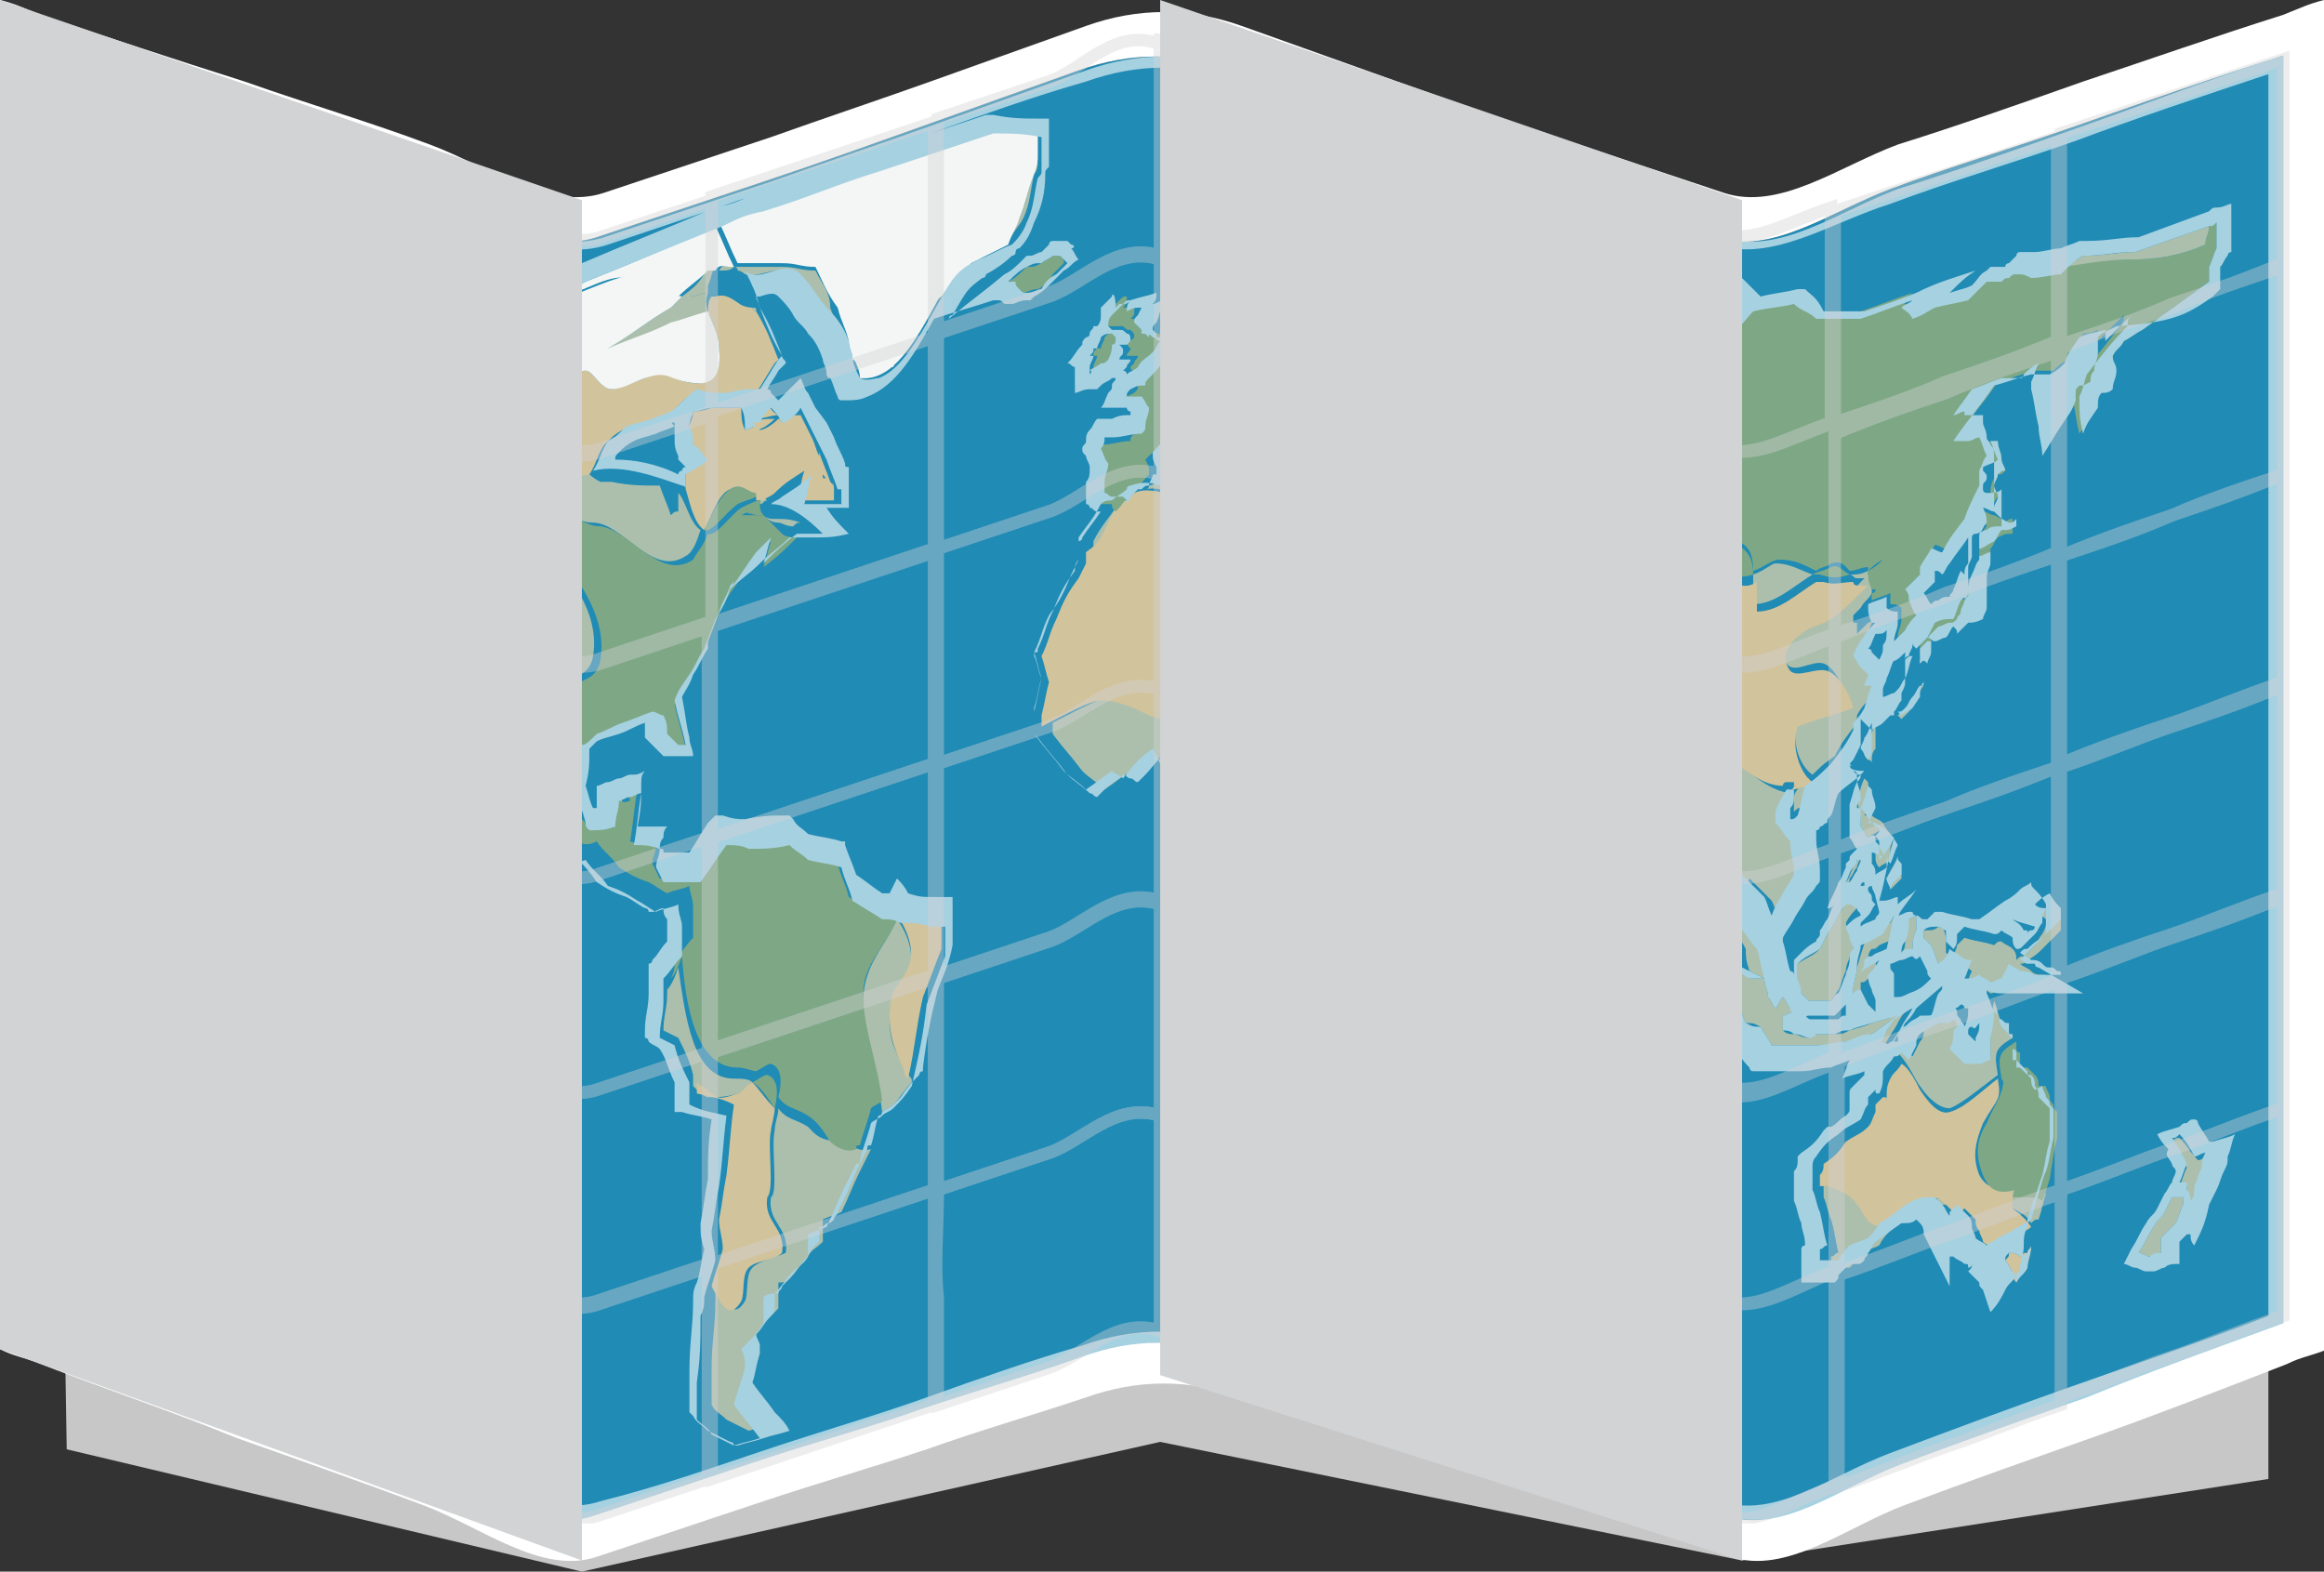 <svg xmlns="http://www.w3.org/2000/svg" xmlns:xlink="http://www.w3.org/1999/xlink" width="62.7" height="42.4" viewBox="0 0 62.7 42.4"><rect x="0" y="0" width="62.7" height="42.4" fill="#333333" stroke="none"/><defs><path id="a" d="M1.2 1.8h60v40.7h-60z"/></defs><clipPath id="b"><use xlink:href="#a" overflow="visible"/></clipPath><path clip-path="url(#b)" fill="#C8C7C7" d="M1.2 1.8l.6 37.3 13.9 3.3 15.6-3.5L47 42.1l14.2-2.2V6.7L13.5 12"/><path fill="#208BB5" d="M61.6 35.7c-1.9.7-3.6 1.3-5.3 2-1.7.6-3.4 1.2-5 1.8-1.6.6-3.2 1.9-4.7 1.4l-4.5-1.5c-1.5-.5-2.9-.9-4.4-1.4-1.4-.5-2.8-.9-4.3-1.4s-2.8-.5-4.2 0c-1.4.5-2.8.9-4.3 1.4-1.4.5-2.9.9-4.4 1.4L16 40.9c-1.5.5-3.1-.8-4.7-1.4-1.6-.6-3.3-1.2-5-1.8-1.7-.6-3.5-1.3-5.3-2v-5.5-4.9-4.5-4.4-4.5V7 1.5c1.9.6 3.7 1.3 5.4 1.9 1.7.6 3.4 1.2 5 1.7 1.6.6 3.2 1.8 4.7 1.3l4.5-1.5c1.5-.5 2.9-1 4.3-1.5l4.2-1.5c1.4-.5 2.8-.5 4.2 0l4.2 1.5c1.4.5 2.9 1 4.3 1.5l4.5 1.5c1.5.5 3.1-.7 4.7-1.3 1.6-.6 3.3-1.1 5-1.7 1.7-.6 3.5-1.2 5.4-1.9V30.2c.2 1.7.2 3.5.2 5.5"/><path fill="#ACBFAD" d="M36.6 12.9v-.3h.1c-.1-.1-.3-.1-.5-.1.1.2.1.3.2.4.1-.1.1-.1.2 0M45 13.9c-.5.2-1 .7-1.4 1 .5.1 1 .3 1.5.5.1 0 .2 0 .3.1-.1 0-.2-.1-.3-.1-.3 0-.5.3-.8.7.4-.1.8 0 1.3.1 0-.4-.1-.9 0-1.1.1-.3.7-.4.9-.3v-.5c-.6-.4-1.1-.6-1.5-.4"/><path fill="#ACBFAD" d="M38.8 13.3c-.1 0-.2-.1-.3 0-.2.2-.1.6-.3.8-.2.3-.8.1-1.1 0v-.2l-.1-.1-.5-.5-.4.2c-.2-.1-.2-.1-.4-.1l-.2-.4c0-.1.1-.1.1-.2.1-.2.1-.2.1-.4-.2 0-.4 0-.6.1-.2.1-.3.3-.5.3-.1 0-.3.1-.5 0 0 .1 0 .2.1.3.1.3.2.4.3.7l.2.4c0-.1 0-.2.1-.3 0-.2-.1-.4-.1-.6.1-.1.2-.1.3-.2l.2.2c.1.2.1.3.2.5s.1.3.2.5c.1.1.2.1.3.2v-.1c.3-.2.5-.4.9-.3.5 0 1 .3 1.4.2.2-.1.4-.2.7-.3 0-.3-.1-.4-.1-.6-.1-.1 0-.1 0-.1M30.7 13.1c0-.1.1-.2.1-.3h.1v-.2c-.2.2-.3.4-.5.6.2-.1.2-.1.3-.1M31.8 11.4c0 .1 0 .1 0 0 0 .2.1.2.1.3.1 0 .2 0 .3-.1-.1-.1-.2-.1-.4-.2M33.3 12.5c.1.1.1.2.2.3h.3l-.1-.1c-.2 0-.3-.1-.4-.2M50.4 16.4c.1 0 .1 0 0 0 .1-.1.1-.1.1-.2 0 .1 0 .1-.1.2M47.3 15.5v.8c.6 0 1.1-.5 1.6-.8-.3-.1-.6-.3-1-.3-.1 0-.3.2-.6.3M50.4 15.4c-.2.1-.3.1-.5.1.1 0 .1.1.2.1h.2c.1 0 .1 0 .1-.2 0 .1 0 .1 0 0M41.6 15.5v-.2c-.3 0-.6.1-.4.8.5-.3.6.8 1 1.1.4.4.8-.3 1-.6l.1-.1c-.6.1-1.5.1-1.7-1M35.5 20.8c-.6-.4-1-.4-1.5-1-.4-.5-.9-1.1-1.4-1-.6.2-.6.7-1.3.4-.5-.2-.8-.4-1.3-.4-.3 0-1 .4-1.6.7v.3c.3.4.5.6.8 1 .2.2.4.3.6.5.3-.2.4-.3.7-.5.1.1.2.1.3.2.3-.4.5-.6.8-.8.2.3.2.5.4.8.2.1.3.1.5.2 0 .1.1.2.1.3 1.1-.5 3 .5 3.9 1.9.3.5.7 1 1 1.5 0-.1.1-.2.1-.4.1-.1.1-.1.2-.1-.5-.4-.9-.9-1.2-1.6-.4-.8-.7-1.6-1.1-2M39.1 13.4c0 .1 0 .1 0 0v.3c.1 0 .2-.1.3-.1 0 0-.1 0-.1-.1 0 0-.1 0-.2-.1"/><path fill="#ACBFAD" d="M50.4 16.8l-.3.3v-.3H50v-.2l.2-.2c.1-.2.2-.2.3-.4 0-.2 0-.3-.1-.5 0 0-.1 0-.1.1-.3.3-.6.7-1 .9-.2.2-.5.2-.8.4-.3.2-.6.7-.3 1 .2.3.7-.1 1 0 .3.1.5.6.7 1-.5.2-1 .3-1.4.5-.2.7.1 1.3.4 1.5-.1.1-.2.2-.4.2v.2c-.1.1-.1.2-.1.3v.3c.1-.1.1-.1.2-.1.1-.3.1-.5.2-.8.3-.3.4-.4.7-.6.2-.4.3-.5.6-.9v-.2c.1-.2.2-.3.3-.4.1-.2.1-.3.2-.6h-.2c0-.1.1-.2.1-.3l-.2-.2c-.1-.1-.1-.2-.2-.3.2-.3.3-.4.4-.7l.1-.1v-.1c-.1.2-.2.2-.2.2M35.7 27.1c-.1-.3 0-.7 0-1-.1-.7-.5-1.3-.7-2-.2-.9-.3-1.2-1-1.4.1.7-.4 1-.7 1.3-.1.1-.2.1-.3.1.1.3.1.5.2.8-.1.5-.2.7-.3 1.1v.5c.2.5.3.7.5 1.1 0 .4.1.6.1 1.1.1.3.2.5.3.8 0 .3.1.5.1.8l.3.6c.2 0 .2-.1.4-.1.4 0 .6 0 1 .1.3-.4.4-.6.6-.9 0-.2 0-.4.1-.6.2-.1.3-.1.5-.2-.1-.4-.1-.6-.1-1l.2-.2-.2-.2c-.3-.2-.9-.4-1-.7M42.5 14.8c0 .1 0 .2-.1.3.1.1.2.1.3.1 0-.1-.1-.3-.2-.4M43.9 20.9c-.3-.5-.8-.6-1.2-.6v.9c.2.5.2.7.4 1.2.1.5.2.8.3 1.3.2-.2.3-.3.4-.5l.1-1.2.2-.2c0-.2 0-.5-.2-.9M30.3 13.7l.1-.1c-.1.1-.2.1-.3.1-.2.3-.4.5-.6.9v.3c.1-.1.2-.1.4-.4.2-.2.3-.6.4-.8M32.2 13.3s.1 0 .2-.1c-.2 0-.3 0-.6-.1s-.5-.1-.8 0c0 .1-.1.1-.1.1.4-.1.9.2 1.3.1M41.7 13.7h-.3c.2.2.5.3.7.5l.3.3c-.1-.3-.3-.6-.7-.8"/><path fill="#ACBFAD" d="M45.5 20.3c-.2.4-.6.6-.8.9-.1.1-.1.3-.1.4.1-.1.1-.1.2-.1s.1 0 .1.1v-.4c.2 0 .3.1.5.1.1 0 .2-.1.3-.1.1.2.1.3.2.5.1.3.2.4.3.7 0 .2 0 .3-.1.5.1 0 .2 0 .4.1 0-.1.1-.2.1-.3.1.5.1.7.2 1.2V25c.1.3.2.4.3.6 0 .2 0 .3.1.6l.6.3c-.1-.3-.1-.5-.2-.8-.2-.2-.2-.3-.4-.5-.1-.1-.1-.2-.2-.3 0-.2 0-.3.1-.5 0-.3 0-.4.1-.7l.6.6c.1.2.1.3.2.5.1-.2.2-.3.3-.6.1-.2.2-.3.3-.5 0-.4-.1-.5-.1-.9-.2-.2-.2-.3-.4-.5V22c.1-.2.2-.3.3-.6-.6 0-1.1-.5-1.8-1-.6-.4-.8-.6-1.1-.1M51.8 17.9c.1-.1 0-.1 0-.1v.1zM51.9 18.5c-.1 0-.1 0-.1.1-.1.1-.1.2-.2.3-.1.1-.1.2-.2.3-.1 0-.1 0-.2.1l.1.1.2-.2.2-.3c.1-.2.1-.3.2-.4M50.6 20.2V19.6c-.1.1-.1.2-.2.4 0 .1-.1.2-.1.3 0 .1 0 .1.1.2 0 0 .1 0 .1.1 0-.2 0-.3.1-.4M50.2 22.3c.1.1.1.2.2.3.1-.1.2-.1.3-.2.1.1.1.2.1.3v.1c.1.1.1.2.1.3.1-.2.1-.3.2-.5-.1-.1-.2-.2-.3-.4-.1-.1-.2-.1-.3-.2h-.2l.2-.4c0-.2-.1-.3-.1-.5l-.1-.1c-.1.2-.1.3-.2.6.1.4.1.5.1.7"/><path fill="#ACBFAD" d="M50.6 22.8v.3c0 .1 0 .2.1.3.1-.1.2-.1.3-.2v-.4h-.4M50.9 23.7c0 .1.1.2.1.3l.1-.1.2-.2v-.3c0-.1 0-.1-.1-.2-.1.1-.2.3-.3.5M50 23.4c-.1.2-.1.3-.2.4.1 0 .1 0 .1-.1.1-.1.1-.2.2-.3 0-.1.1-.2.1-.3h-.1c0 .2 0 .2-.1.3M49.7 24.5l-.2.4c-.1.1-.1.2-.2.3l-.2.4c-.2.2-.3.2-.6.4v.4c0 .2.1.3.1.4l.2.2h.6c.1-.1.1-.2.2-.3.1-.2.1-.3.2-.5 0-.2.1-.3.1-.4.1-.1.1-.2.1-.3 0-.1-.1-.2-.1-.3 0-.1-.1-.2-.1-.3.1-.2.2-.3.3-.4 0-.1-.1-.1-.1-.2-.1 0-.1-.1-.2-.1 0 .2-.1.2-.1.3M50.1 26.1c0 .2-.1.4-.1.6v.5c.1 0 .2-.1.3-.1 0-.1 0-.1-.1-.2v-.4c.1 0 .1 0 .2-.1l.2.4.2.2v-.3c0-.1-.1-.2-.1-.3 0-.1 0-.2-.1-.4.1-.2.2-.3.3-.4-.1.1-.2.1-.3.2-.1 0-.1.1-.2.1 0-.1 0-.2.1-.3.1 0 .1 0 .2-.1.2-.1.3-.1.4-.2.1-.4.1-.5.2-.9-.1.2-.2.3-.3.5-.3.1-.4.2-.6.3-.2.5-.2.6-.3.9"/><path fill="#ACBFAD" d="M48.4 28.2h.7c.3 0 .5-.1.8-.1.2-.1.3-.1.6-.2.3-.2.4-.3.7-.5-.3.1-.4.1-.7.2-.2.1-.3.1-.6.2-.2.1-.2.1-.4.1H49c-.1 0-.1 0-.2.1-.2 0-.3-.1-.4-.1-.1 0-.2 0-.3-.1v-.4c.1 0 .2-.1.3-.1 0-.1 0-.1-.1-.1-.1-.1-.1-.2-.2-.3-.1.1-.1.2-.2.3-.1-.1-.1-.2-.2-.3 0-.2-.1-.3-.1-.5h-.4l-.4-.4c0-.2 0-.3-.1-.4-.1 0-.1 0-.2-.1s-.1-.1-.1-.2h-.1c.1.3.1.4.2.7.1.2.1.3.1.5.1.2.2.3.3.5.1.3.1.4.2.6.2 0 .2 0 .4.1.1.2.2.3.3.5h.6"/><path fill="#ACBFAD" d="M50.9 27.8c-.1.1-.1.2-.2.4.1 0 .1 0 .2-.1.1-.2.2-.3.3-.5.1-.2.2-.3.3-.5-.2.1-.3.2-.5.3 0 .2 0 .3-.1.4M51.7 25.1v-.4l-.2.1c-.1.2-.1.4-.1.6 0 .1 0 .2-.1.3.1 0 .2-.1.3-.1 0-.2 0-.3.1-.5M52.3 25c-.1.1-.2.1-.4.1v.2l.2.2c.1.2.1.3.2.5.1 0 .2-.1.3-.1.1.1.2.1.3.2.1 0 .2 0 .3.1-.1.2-.1.3-.2.5.2-.1.2-.1.4-.1.1.1.2.1.3.2.1 0 .2-.1.3-.1l.2-.4c.1.1.2.1.3.2.2.1.3.1.4.1h.7c-.1 0-.1-.1-.1-.1-.1 0-.1 0-.2-.1s-.1-.1-.2-.1-.2 0-.3-.1c-.1-.1-.2-.1-.3-.2.1 0 .1 0 .2-.1.2-.1.3-.2.4-.3l.5-.5v-.3c-.1-.2-.2-.3-.3-.4-.1.1-.2.2-.4.3.1 0 .2 0 .3.1 0 .2 0 .2-.1.4-.1.1-.1.2-.2.3l-.3.3c-.1 0-.1 0-.2.1 0-.1 0-.2-.1-.3-.1-.1-.2-.1-.3-.2-.1 0-.1 0-.2.1-.3-.1-.5-.1-.8-.2l-.2.2c0 .1-.1.2-.1.4l-.2-.2v-.3c0-.3-.1-.4-.2-.4M54.3 32.1v.5c.2.1.4.2.5.4.1-.1.1-.1.2-.1.1-.3.1-.4.2-.7-.2-.1-.3-.1-.5-.1h-.4M51.8 29.3c.2.3.5.6.8.6.3-.1.9-.6 1.3-.9-.1-.6-.1-.7.4-1v-.1c-.1 0-.1 0-.1-.1l-.2-.2c-.1-.2-.1-.4-.2-.6-.1.4-.1.6-.1.9v.6c-.1 0-.2.1-.3.1h-.3l-.4-.4c0-.1 0-.2.1-.4 0-.1.1-.1.1-.2-.1-.1-.1-.1-.1-.2-.1 0-.1 0-.2.1-.2.1-.2.1-.4.1-.1.1-.2.1-.3.2 0 .1 0 .2-.1.3l-.2.4-.2-.2c-.1 0-.1 0-.2.1.3.3.5.8.6.9M52.6 32.5c-.7-.7-1.6 1.3-2.2.3-.3-.6-.4-.7-1-.8h-.2v.3c.1.2.1.4.2.6.1.3.1.5.2.9-.1 0-.1.1-.2.1v.3h.5c.1-.1.2-.2.3-.4.2-.1.3-.1.5-.2.1-.2.2-.3.3-.4.3-.2.5-.4.9-.6.3-.1.4-.1.7-.1 0 0 0 .1.1.1.1.1.1.2.2.3v-.1l-.3-.3M58.4 32.7c-.1.2-.2.2-.3.4-.2.3-.2.4-.4.7.1 0 .2.1.3.1.1 0 .2-.1.3-.1v-.4l.4-.4c.1-.2.1-.3.2-.5v-.2h-.3l-.2.4M58.8 30.7c-.1 0-.1 0-.2.1.1.1.1.2.2.3l.2.4c-.1.2-.1.3-.2.5h.2v.2c0 .1 0 .2.1.3.1-.1.1-.2.2-.4s.1-.3.2-.5.1-.2.1-.4c-.1 0-.2.1-.3.1-.2-.2-.3-.4-.5-.6M19.4 7.3c.2 0 .3 0 .4-.1-.1-.1-.3-.1-.4.1M16.4 21.6c.1.1.3.2.4.1 0-.1-.1-.2-.1-.2-.1 0-.1 0-.3.1M20.9 14c-.1 0-.2 0-.3-.1.1.1.2.2.4.2.1 0 .2.1.4.1.1-.1.1-.1.2-.1-.3-.1-.4-.1-.7-.1M20.4 8.4s0-.1 0 0c-.1 0-.1 0-.1-.1.1 0 .1 0 .1.1M7.5 7.5c.1.1.3.1.5.2 0 0-.1 0-.1-.1-.1 0-.3 0-.4-.1M20.5 13.6c.1 0 .1-.1.2-.1-.1-.1-.2-.1-.2.1 0-.1 0-.1 0 0M24 27.5c0-.8.3-.7.5-1.3.2-.4 0-1-.3-1.4-.4.9-1 1.3-.9 2.5 0 .7.4 1.8.5 2.7.1-.1.2-.1.3-.2.2-.2.3-.4.5-.6 0-.1 0-.1-.1-.2-.3-.6-.5-.8-.5-1.5M21.8 30.4c-.3-.2-.6-.2-.8-.5 0 .2-.1.4-.1.6-.1.4.1 1.7-.1 1.8-.1.7.5.8.4 1.5-.2.1-.7.2-.9.4-.2.2-.1.7-.2.9-.3.5-.5.1-.7-.5-.1.2-.1.3-.1.5 0 .7-.1 1.1-.1 1.8v1c.1.2.2.2.4.4l.6.3c.3-.1.4-.1.7-.2-.3-.4-.4-.5-.7-.9.1-.4.2-.6.3-1-.1-.2-.1-.3-.1-.5.2-.3.3-.4.6-.7v-.7c.1 0 .2 0 .3-.1.2-.2.3-.4.5-.6.1-.2.2-.2.4-.4v-.6c.2-.1.3-.1.5-.2.2-.4.3-.7.5-1.1l.3-.6c-.3.1-.6-.1-.7-.2-.7 0-.8-.2-1-.4M15.6 22.2c-.1-.3-.2-.5-.3-.9.1-.4.1-.6.2-1 0-.1-.1-.2-.1-.3-.2-.4-.3-1.2-.2-1.5.2-.3.7-.2.8-.8.2-1.2-.7-2.2-1.2-2.9-.2-.2-.3-.4-.5-.5-.1.5-.1 1.1 0 1.6.1.6.4 1.2.5 1.7 0 .3-.1.4-.1.6 0 .4.1 1 .2 1.4.1.5.6 1.6.1 1.8-.4.2-.7-.8-.9-1.2-.2-.4-.5-.7-.7-1 0 .1 0 .1.1.2.3.5.4.8.7 1.4v.8l.9.9v-.2c.1-.2.3-.1.5-.1"/><path fill="#ACBFAD" d="M12.2 17.6c-.2-.8.3-.5.6-.6.2-.1.6-.5.7-.7.1-.4-.1-1.1-.2-1.6-.1-.6-.5-.9-.5-1.4 0-.2 0-.3.1-.4-.3-.2-.5-.4-.8-.6.2-.2.5-.2.8-.1 0-.1-.1-.2-.2-.3-.4-.4-.8-.5-1.3-.8-.4-.2-.8-.7-1.2-.8-.5-.1-.8.4-1.3-.1-.3-.5-.4-1.3-.8-1.7-.4-.4-1-.5-1.4-.7-.5-.2-1-.4-1.6-.6h-.4c-.2.2-.3.2-.4.4.4.1.6.2 1.1.4-.4 0-.5 0-.8.1-.1.1-.2.2-.3.4.5.5.8.7 1.4 1.1l-.7.5H3.7c-.4 0-.6 0-1 .1.1.2.1.2.1.4h2.9c.3-.3.4-.5.7-.8.4-.1.5-.1.9-.2.3.1.4.1.7.2l1 .5c.4.7.6 1 1 1.7.3.5.5.8.8 1.3.2.3.3.5.5.8-.1.4-.1.5-.2.9v.8c.4.8.6 1.2.9 2 .2.4.3.6.5.9.4.8.6 1.2 1 1.9v-.4c-.3-.7-.4-1.1-.7-1.8-.3-.2-.6-.6-.6-.8M14.6 13.3c.5.4.9.8 1.4.8.8 0 1.6 1.5 2.5.9.2-.1.3-.4.4-.7-.3-.2-.4-.8-.6-1v.5c-.1 0-.1 0-.2.1-.1-.3-.2-.5-.3-.8-.5 0-.8 0-1.3-.1h-.3c-.2-.1-.3-.2-.4-.3-.4.2-.8.1-1.2.6M19.9 29.5c.1 0 .3-.2.4-.3-.1-.1-.3-.1-.5-.1-1.1 0-1.3-1.6-1.5-3-.1.3-.2.5-.3.6v.1c0 .4-.1.6-.1 1l.4.2c.2.4.3.6.4 1v.3c.1.1.3.3.4.3.3 0 .5 0 .8-.1M38.3 27.6c-.1.5-.2.8-.4 1.3-.1.4-.1.6-.1 1 .3 0 .4.1.7.1.1-.1.1-.2.2-.3.2-.5.3-.7.5-1.2-.1-.4-.1-.6-.2-.9-.3-.1-.4 0-.7 0M43.7 24.1c.1.1.2.2.3.4.1-.1.2-.1.3-.2-.1-.3-.2-.4-.3-.7-.1.2-.1.3-.3.5"/><path fill="#D1C39C" d="M22.4 13c-.1-.3-.2-.5-.3-.8 0 .3 0 .4.1.6.1.1.1.2.2.2M20.2 11.4l.1.1c0-.1.1-.1.1-.1-.1-.1-.1 0-.2 0M21 11.3l.1.1c.3.2.5.3.8.4l-.3-.6c-.1 0-.3 0-.6.1M12.6 18.3c0 .1.1.2.1.3.1.2.3.3.4.4l.3.3c-.2-.4-.2-.6-.4-.9-.2-.1-.2-.1-.4-.1M3.9 7.5c-.3-.1-.4-.2-.7-.3-.4-.1-.6-.2-1-.3v-.8c-.1 0-.1-.1-.2-.1-.5.9.6 3 1.2 3.8.1-.2.1-.3.1-.5-.1-.8.5-1.9 1-2.1-.1-.1-.3-.2-.5-.2l.1.5zM10.6 8c-.4-.1-.5-.1-.9-.2H9c-.3 0-.7-.1-1-.1.2.1.3.2.5.3.8.2 1.1.2 1.9.4.4.1.6.2 1 .4.7.4 1.1.7 1.8 1.1v-.3c-.3-.2-.4-.3-.6-.5-.3-.2-.5-.4-.8-.6-.2-.3-.2-.4-.4-.7h-.6c-.1.1-.2.1-.2.2M21.1 11.2c-.1 0-.1 0 0 0-.1.1-.1.1 0 0-.1.1-.1.1 0 0M19.1 8.5c.3-.1.4-.1.7-.2.2 0 .3.1.5.1-.1 0-.1-.1-.2-.1-.3-.2-.5-.4-.8-.3h-.1c-.1.1-.1.3-.1.5"/><path fill="#D1C39C" d="M14.6 13.3c.3-.5.8-.4 1.3-.5.2-.3.2-.5.4-.8.2-.2.3-.3.5-.4.3-.1.4-.1.7-.2.2-.1.3-.1.5-.2.3-.2.4-.4.7-.6.3 0 .5 0 .8.1.4 0 .5 0 .9-.1.2-.3.3-.5.5-.8l.1-.1c-.2-.5-.3-.8-.6-1.3 0 0-.1 0-.1-.1-.2 0-.3-.1-.5-.1-.3.1-.4.1-.7.2.1.3.3.6.3 1 .1 1-.5 1-.9.9-.5-.1-.5-.4-1.1-.1-.3.1-.7.3-.9.3-.3 0-.5-.5-.7-.5-.3 0-.6.2-.9.1-.5-.3-.8-1.1-.7-1.8-.5.1-1.2-.3-1.7-.4-.4-.1-.8-.1-1.2-.1.2.3.2.4.4.7.3.2.5.4.8.6.3.2.4.3.6.5v.3c-.7-.4-1.1-.7-1.8-1.1-.4-.1-.6-.2-1-.4-.7-.2-1-.2-1.8-.4-.2-.1-.3-.2-.5-.3-.2 0-.4-.1-.5-.1-.8-.2-1.6-.3-2.4-.4.5.2 1 .4 1.6.6.4.1 1 .3 1.4.7.4.4.5 1.2.9 1.6.5.5.8 0 1.3.1.4.1.8.6 1.2.8.4.3.9.4 1.3.8.1.1.2.2.2.3.5.2 1 .6 1.3.8.1.2.2.3.3.4M15 21.4c.5-.2 0-1.3-.1-1.8-.1-.4-.2-1-.2-1.4 0-.3.1-.4.1-.6 0-.5-.4-1.2-.5-1.7-.1-.5-.1-1.1 0-1.6-.3-.3-.5-.6-.8-.9l-.6-.6c0 .1-.1.2-.1.4 0 .5.3.7.5 1.4.1.4.3 1.2.2 1.6-.1.2-.6.6-.7.7-.3.2-.8-.2-.6.6.1.3.3.6.6.9 0-.1-.1-.2-.1-.3.1 0 .2 0 .3.1.2.4.2.6.4.9.2.3.5.5.7 1 .2.5.5 1.5.9 1.3"/><path fill="#D1C39C" d="M9.7 7.8c.4.1.5.1.9.2 0-.1.1-.1.1-.2h-1M19 14.3c.2-.4.4-1 .7-1.1.3-.2.5.1.7.2v.1h.2c.1-.1.2-.1.3-.2.3-.3.5-.4.8-.6-.1.3-.1.5-.2.8h1v-.3c0-.1 0-.1-.1-.2s-.1-.1-.2-.1c0-.3 0-.4-.1-.6-.1-.2-.1-.3-.2-.5-.3-.2-.5-.3-.8-.4l-.1-.1c-.2.2-.4.3-.5.3l-.1-.1c-.1 0-.2.1-.3.1-.1-.2-.1-.4-.1-.6h-.7c-.2 0-.3.1-.6.1 0 .2-.1.3-.1.4 0 .2 0 .3.1.5.2.2.2.3.4.4-.3.2-.4.2-.6.4v.4c.1.3.2.9.5 1.1"/><path fill="#D1C39C" d="M20.4 11.6c.1 0 .3-.1.5-.3-.2 0-.4 0-.6.1 0 .1-.1.1-.1.1.1 0 .2 0 .2.1M2.2 6.1v.7c.4.1.6.2 1 .3.3.1.5.2.8.3L3.8 7c-.6-.2-1.1-.5-1.6-.9M20.7 10.9c-.1.2-.2.3-.3.4.2 0 .4-.1.6-.1-.2-.1-.2-.2-.3-.3M30.9 13.3c-.1.1-.3.2-.4.3.1 0 .1 0 .2-.1l.2-.2M48.4 21.2s0 .1-.1.1c.1 0 .2 0 .3-.1v-.1c-.1.1-.1.1-.2.1M34.2 12.8v.2c0 .1 0 .1.1.1-.1-.1-.1-.2-.1-.3M50.3 15.6c.1 0 .1 0 0 0 .1-.1.1-.1 0 0 .1 0 .1 0 0 0"/><path fill="#D1C39C" d="M48.9 21.1c-.3-.2-.6-.9-.4-1.5.5-.2 1-.3 1.5-.5-.1-.4-.4-.9-.7-1-.3-.1-.8.2-1 0-.3-.4 0-.8.3-1 .2-.2.5-.2.8-.4.3-.2.7-.6 1-.9h-.2c-.1 0-.2 0-.2-.1-.3 0-.5.1-.8 0H49c-.5.3-1 .8-1.6.8v-.8c-.3.2-.6.1-.8-.2-.1-.1-.1-.4-.1-.7-.3 0-.8 0-.9.3-.1.3 0 .7 0 1.1-.6-.2-1-.3-1.4-.2-.3.4-.5.9-.6 1.2v-.8h-.3l-.1.1c-.2.3-.6 1-1 .6-.3-.3-.5-1.5-1-1.1-.1-.7.1-.8.4-.8 0-.5.4-.4.8-.2.1-.1.1-.2.1-.3 0-.1-.1-.1-.1-.2-.1-.1-.1-.2-.3-.3-.2-.2-.5-.4-.7-.5-.2 0-.5.2-.7.2-.4.1-.9-.1-1.3-.3-.1 0-.2.1-.3.1 0 .1.1.2.1.3.1.2.1.3.2.6l-.1.1c.1.2.1.3.2.5 0 .2.1.3.1.5-.2-.1-.3-.1-.5-.2-.1-.2-.2-.2-.4-.4.1-.2.1-.3.1-.6-.1-.2-.1-.4-.2-.6-.2.1-.5.2-.7.3-.4.2-.9-.1-1.4-.2-.4 0-.6.2-.9.3v.1c.1 0 .2-.1.3-.1.1.1.1.2.1.3.1 0 .1.1.2.1h.3c.1.1.1.1.1.2-.1.1-.1.2-.1.3 0 .2 0 .4-.1.6-.1 0-.2 0-.4.1l-.2-.2h-.4l-.6-.3c-.1-.1-.2-.2-.3-.4-.2-.1-.3-.1-.5-.1 0 .1-.1.2-.1.3 0 .1 0 .1-.1.2-.2-.2-.3-.3-.6-.5-.1-.1-.1-.2-.2-.4-.3-.2-.4-.4-.7-.6l.1-.1c-.1-.2-.1-.3-.1-.4 0-.1-.1-.1-.1-.2h-.1c-.1 0-.2.1-.2.1-.4.1-.9-.2-1.3 0l-.2.2c-.1 0-.1 0-.2.1l-.1.1-.4.8c-.2.3-.3.3-.4.4v.3l-.2.4c-.3.4-.4.6-.6 1.1-.2.4-.2.6-.4 1 .1.3.1.4.2.7-.1.4-.1.5-.2.9v.3c.6-.3 1.3-.7 1.6-.7.5 0 .9.2 1.3.4.7.3.7-.2 1.3-.4.5-.1 1 .5 1.4 1 .6.6 1 .6 1.5 1 .5.3.8 1.2 1.1 1.8.4.6.7 1.2 1.2 1.6l.7-.7c.3-.5.4-.7.7-1.2 0-.3.1-.4.1-.7-.4 0-.6 0-1-.1l-.2-.3V21c-.3-.4-.4-.6-.6-1-.1-.2-.1-.4-.1-.6-.1-.1-.1-.2-.2-.3 0-.3 0-.4-.1-.7l-.2-.2c-.1-.5-.2-.7-.3-1.2h.2c.1.4.2.6.4 1l.2.2c0 .3 0 .4.1.7.1.1.1.2.2.3.2.7.3 1 .5 1.6h1.4v-.3h.5c.2-.3.3-.4.5-.7.1-.1.1-.2.1-.4l-.5-.5c0-.2 0-.3-.1-.5-.1.1-.2.2-.4.3-.1 0-.2-.1-.3-.1 0-.2 0-.3-.1-.4-.1-.2-.2-.3-.3-.6-.1-.2-.1-.3-.2-.5.1-.1.2-.1.3-.1.1.3.2.4.3.7.2.2.3.3.4.5l.4-.2c0 .2 0 .3.1.4.6.3.9.4 1.5.6.3.6.4.9.7 1.4.1-.1.2-.1.3-.2v.1c.4-.1.9 0 1.2.6.2.4.2.7.2 1 .2-.2.3-.2.5-.4 0-.1 0-.3.1-.4.2-.3.5-.5.8-.9.3-.5.5-.3 1 0 .7.5 1.2 1 1.8 1 0 0 0-.1.1-.1h.2v.1c.3.1.4 0 .5-.1"/><path fill="#D1C39C" d="M33.3 12.5c-.1-.1-.2-.1-.3-.2.2.2.3.3.5.6v.3h-.2c-.1 0-.2-.1-.3-.1 0 .1 0 .1-.1.2.2.1.2.2.4.3l.1.1c0-.1.1-.2.1-.3l.1-.1V13c.1.1.2.1.3.1l-.3-.3h-.3c.1-.1 0-.2 0-.3M24.9 26.9c.2-.5.3-.8.5-1.3v-.8H25c-.3 0-.5 0-.8-.1.3.4.5 1 .3 1.4-.2.5-.5.5-.5 1.3 0 .7.2 1 .4 1.5 0 .1 0 .1.1.2.2-.9.2-1.3.4-2.2M20 35.1c.1-.2 0-.7.2-.9.2-.2.7-.2.9-.4.1-.7-.5-.8-.4-1.5.2-.2 0-1.4.1-1.8 0-.1.1-.4.1-.6-.3-.3-.4-.5-.6-.7-.2.1-.3.3-.4.3-.3.1-.5.2-.7 0-.1-.1-.3-.2-.4-.3v.3c.4.1.6.1 1 .3-.1.7-.1 1.1-.2 1.9-.1.5-.1.7-.2 1.2 0 .3.1.5.1.8-.1.4-.2.6-.3 1 .3.6.5.9.8.4M54.3 32.6v-.5c-.3 0-.7 0-.9-.4-.2-.5-.1-.9.1-1.4.4-.7.5-.6.4-1.2-.4.3-.9.8-1.3.9-.3.1-.6-.3-.8-.6-.1-.2-.3-.6-.5-.7-.1.2-.2.2-.3.4-.1.2-.1.3-.1.6 0-.1 0-.1-.1-.1l-.2.2v.2c-.1.2-.1.3-.2.4-.2.2-.3.2-.6.4-.2.3-.3.4-.6.6 0 .1 0 .2-.1.3v.3h.2c.6.2.7.3 1 .8.6 1 1.5-1.1 2.2-.3l.3.3.2-.2.3.3c0 .1 0 .2.1.3 0 .1.1.2.1.3.1.1.2.1.3.2.1-.1.2-.1.3-.2.2-.1.3-.1.4-.2.1-.1.2-.1.3-.2-.2-.3-.4-.4-.5-.5M54.2 33.8c0 .1 0 .1-.1.2.1.1.1.2.2.3 0 .1 0 .2.1.3.1-.2.2-.2.3-.4 0-.2.1-.3.1-.6 0 .1-.1.1-.1.2-.1 0-.1 0-.2.1-.1-.1-.2-.1-.3-.1"/><path fill="#7EA885" d="M50.6 16h-.1v.2c0-.1.1-.1.1-.2M55.4 7.4c.1-.1.2-.1.4-.2-.3 0-.6.1-.8.1.1 0 .2 0 .4.1M20.5 13.9h.1c-.1-.1-.1-.2-.1-.4-.2.1-.3.2-.5.3.1 0 .3.1.5.1M32.8 12.1c-.1-.2-.1-.3-.1-.4-.1 0-.1-.1-.2-.1s-.1 0-.2.1l.7.7c-.1-.2-.2-.2-.2-.3M45 15.3c.1 0 .2.1.3.1-.1 0-.2-.1-.3-.1M50.6 16.8s0 .1 0 0"/><path fill="#7EA885" d="M32.7 11.7c.1.2.1.3.1.4l.2.2c.1 0 .1.1.2.1s.1.1.2.1c.1.1.3.1.4.2-.1-.1-.2-.2-.3-.4l-.2-.4c-.1-.2-.1-.3-.2-.5h.2c.1.2.2.3.3.6.3.3.4.4.6.7v.1h.5c.2-.1.3-.2.5-.3.2-.1.4-.1.6-.1 0-.1 0-.1.1-.2.2 0 .2.1.4.1v.1c.2 0 .3 0 .5.1.2-.1.3-.1.6-.2v.5c-.1.1-.1.1-.2.1.3.3.4.5.6.8v.3c-.2-.1-.3-.1-.6-.2v.2c.3.2.9.3 1.1 0 .1-.2.1-.6.3-.8.1-.1.2-.1.3 0 .1 0 .2-.1.4-.1.1 0 .1 0 .2.1l-.2.2c.1 0 .1.1.2.1 0 0 .1 0 .1.1.2-.1.3-.2.5-.2.5-.2 1 0 1.5.3h.3c.3.1.5.5.7.8.1.1.1.1.1.2.1.2.2.3.2.4-.1 0-.2-.1-.3-.1-.1.1-.4.2-.6.2h-.2v.2c.1 1.1 1.1 1.1 1.6 1.1.3-.3.6-.5.9-.5.2-.4.5-.6.8-.7-.5-.2-1-.3-1.5-.5.4-.3 1-.8 1.4-1 .4-.2 1 .1 1.4.2v.5h.1c.6.1.8.3.8.9.3-.1.5-.3.7-.3.4 0 .6.1 1 .3.1-.1.3-.1.4-.2.3-.1.4.1.5.2.2 0 .3-.1.5-.1v.1c.1-.1.2-.2.4-.3-.1.1-.2.2-.4.3 0 .2 0 .3.1.5h.1c0 .1-.1.1-.1.2v.1c.2-.1.3-.1.5-.2v.3c.1 0 .2 0 .3.1v.3c0 .2-.1.3-.1.5l.3-.3c.1-.1.2-.2.3-.4-.1-.2-.1-.3-.2-.4-.1-.1-.1-.2-.1-.3l.4-.4v-.2c.1-.2.2-.3.3-.5.1 0 .2.1.3.1.3-.4.4-.5.6-.9.2-.4.3-.6.4-.9v-.4c.1-.1.1-.2.2-.4-.1-.2-.1-.3-.2-.5-.1 0-.2.1-.3.1h-.4c.4-.6.7-.9 1.1-1.5.4-.1.6-.2 1-.3h.5c.1-.1.2-.2.4-.3.2-.3.3-.4.4-.7.1 0 .2 0 .4-.1v.3l.7-.7c0 .1 0 .2-.1.3-.4.5-.6.8-1.1 1.3-.1.2-.1.3-.2.6.1.4.1.6.2 1 .2-.3.3-.4.4-.7.1-.1.1-.2.1-.4.1-.1.2-.1.3-.1 0-.2.1-.3.1-.5v-.4c.1-.2.2-.2.3-.4.2-.1.3-.2.5-.3.7-.5 1.1-.8 1.8-1.3v-.4c.1-.2.1-.3.2-.5V6c-.1 0-.1 0-.2.1 0 .2-.1.3-.1.5-.7.3-1.3.4-2 .4-.6 0-1.2 0-1.8.1-.1.1-.2.1-.4.2-.2 0-.3 0-.5-.1-.2 0-.4.1-.6.1-.1.1-.1.1-.2.1h-.4l-.5.5c-.4.1-.5.1-.9.2-.3.1-.4.2-.6.3l-.3-.3c.1-.1.2-.1.3-.2-.6.2-.8.3-1.4.5H49c-.2-.2-.4-.2-.6-.4-.4.1-.7.1-1.1.2-.2.3-.3.4-.5.5l-.3-.3c0-.1-.1-.1-.1-.2-.2 0-.2 0-.4.1-.2 0-.2 0-.4.1-.3-.1-.4-.1-.7-.2-.1.1-.1.2-.2.3-.3-.1-.4-.1-.7-.1-.1 0-.1.1-.2.1-.1.1-.2.1-.3.2-.1-.1-.2-.1-.4-.1 0-.1-.1-.1-.1-.2-.3-.2-.5-.3-.8-.5-.1 0-.1.1-.2.1l-.2.3c-.1 0-.1 0-.2-.1.2.4.3.5.4.8-.4-.3-.6-.4-1-.7-.2 0-.2-.1-.4-.1v.3c-.5-.2-.7-.2-1.2-.4-.2.1-.3.1-.6.1-.2-.1-.3-.1-.4-.2-.2 0-.2 0-.4-.1l-.3-.3c-.5-.2-.7-.3-1.1-.6-.2-.1-.3-.2-.4-.3h-.1c-.5 0-.9-.3-1.3.2-.4 0-.8.3-1.2.3 0 .8-.7.6-1.1.4-.1.3-.2.5-.3.5 0 0 .1 0 .1.1.2-.1.3-.1.4-.1.1.1.1.2.2.3.1.2.1.2.1.4l-.2.2c.2 0 .3 0 .5.1.2-.1.2-.1.4-.1 0-.2-.1-.3-.1-.4.2 0 .2-.1.4-.1-.1-.1-.1-.2-.2-.4 0-.1 0-.2.1-.4.1 0 .2-.1.3-.1.1-.1.2-.1.3-.2 0-.1.1-.1.1-.2h.4c0 .1 0 .1.1.2-.2.1-.3.2-.5.3 0 0-.1 0-.1.1v.4c0 .1.1.2.1.3.2.1.3.1.5.2s.3.1.5.2c.1.1.1.1.1.2-.2-.1-.3-.1-.5-.1s-.3-.1-.6-.1c0 .1-.1.1-.1.2.2.2.2.3.4.5h-.2l-.3-.3c-.1 0-.1.1-.2.1 0 .2.1.2.1.4h-.2c0 .1 0 .1-.1.2l-.2-.2h-.5c0 .1-.1.1-.1.2 0-.1-.1-.2-.1-.4-.2 0-.2 0-.4-.1 0-.1-.1-.1-.1-.2v-.6c-.1 0-.2 0-.3.1v.5c0 .1-.1.1-.1.2h-.6l-.2.2c-.1.1-.2.1-.3.2-.2.2-.3.3-.4.5 0 .1 0 .1-.1.2-.2.1-.2.1-.4.1 0 .1 0 .1-.1.2h.4c.1.1.1.2.2.3 0 .2-.1.3-.1.5-.1.1-.1.1-.1.2-.3 0-.5.1-.8.1h-.2c-.1.1-.1.2-.1.3.1.1.1.2.2.4 0 .2-.1.3-.1.5v.3c.1 0 .1.1.2.1h.3c0 .1 0 .1.1.2.1-.1.2-.2.3-.4h.1c.2-.2.3-.4.5-.6 0-.2 0-.2-.1-.4.2-.2.3-.3.5-.4.1-.1.1-.1.1-.2v-.2h.2v-.1c.2 0 .3.1.4.2.1 0 .1 0 .2-.1.2 0 .3 0 .4.1"/><path fill="#7EA885" d="M30.3 8.8c.1.1.1.1.2.1.1.1.1.1.1.2l-.1.1h-.1c0 .1 0 .1.1.2 0 .1-.1.1-.1.2H30.7c0 .1-.1.1-.1.2l-.3.3.2-.2s0 .1.1.1c.1-.1.2-.1.3-.2.2-.2.3-.2.4-.4.1-.1.1-.2.2-.3-.1 0-.1-.1-.2-.1-.3 0-.3 0-.4-.1-.1 0-.1 0-.2-.1v-.1c-.1-.1-.1-.1-.2-.1.1-.1.1-.1.1-.2s0-.1.1-.2c-.2.1-.2.1-.4.1.1-.1.1-.2.1-.3-.1 0-.1 0-.2.1l-.1.1-.2.2c0 .1 0 .2-.1.3l.1.1h.4"/><path fill="#7EA885" d="M29.8 9.8c.1-.1.1-.1.2-.1 0-.1 0-.2.1-.4 0 0 0-.1.1-.1v-.1L30 9c-.1 0-.1 0-.2.1 0 .1-.1.2-.1.3h-.1c-.1.1-.1.1-.1.2h.1c0 .1-.1.2-.1.3v.2h.1c0-.1.1-.2.2-.3M28.4 6.9c-.1.1-.2.1-.3.2-.2.1-.2.1-.4.1-.2.2-.3.3-.5.4h.1c.1.1.1.1.1.2.1 0 .1 0 .2.1.1 0 .2-.1.4-.1.2-.1.3-.2.4-.4l.3-.3c0-.1 0-.1-.1-.2h-.2M40.7 6c.2 0 .3-.1.5-.1-.2-.1-.4-.1-.5-.2-.2-.1-.4 0-.6 0 .3.1.4.2.6.3M40.7 6.6c-.2 0-.3.1-.5.1l-1 .5c.1.1.1.2.2.3.3.2.5.3.8.4v-.1l-.3-.3.4-.2c.2-.2.3-.3.5-.3.5.1.8.1 1.3.2V7c-.3-.1-.4-.1-.7-.2-.2-.1-.4-.2-.7-.2M53.7 13.4v.3c.1-.1.1-.2.2-.3 0-.1-.1-.2-.1-.3 0-.1.1-.2.1-.3.1 0 .1 0 .2-.1 0-.1-.1-.2-.1-.3 0-.2-.1-.3-.1-.5h-.2c0 .2 0 .3.1.5v.5c-.1.2-.1.3-.1.5M53.8 13.9c-.1 0-.2-.1-.3-.1 0 .1 0 .2.1.4-.1.1-.1.2-.2.3v.4c.1 0 .2-.1.3-.1.1-.1.1-.2.2-.3.2-.1.2-.1.4-.1V14c-.1 0-.1 0-.2.1-.1-.1-.1-.1-.3-.2"/><path fill="#7EA885" d="M53.4 15.2c-.1.2-.1.3-.2.4 0 .1 0 .2-.1.4-.1.1-.1.2-.1.3v-.1l-.1-.1c-.1.2-.1.3-.2.5-.2.1-.3.1-.5.1l-.2.4c.1.1.1.1.2.1s.2-.1.3-.1c.1-.1.1-.2.2-.3 0 .1 0 .1.1.2l.3-.3c.2-.1.2-.1.4-.1 0-.1.1-.2.1-.3V16v-.5c0-.1.1-.2.1-.4v-.3c-.1 0-.2.1-.3.1v.3zM52.1 17.5v-.3H52l-.2.2V17.7s.1 0 .1.1l.1-.1s.1-.1.1-.2M12.9 12.1c-.3-.1-.6-.1-.8.1.2.2.5.4.8.6.1-.2.2-.4 0-.7M23 9.7c0-.1-.1-.2-.1-.4 0 .1.1.2.1.4M28 4.4v-.2c0 .2 0 .3-.1.5.1-.1.1-.2.1-.3M20.6 13.9H20c.2-.1.3-.2.5-.3v-.1c-.1 0-.3.1-.5.2-.3.2-.7.8-.9.7-.1.3-.3.5-.4.7-.9.6-1.7-.8-2.5-.9-.5 0-1-.5-1.4-.8-.1.2-.2.3-.2.6 0 .1-.1.3-.1.4.2.2.3.4.5.5.5.6 1.4 1.7 1.2 2.9-.1.6-.6.5-.8.8-.2.3 0 1.1.2 1.5 0 .1.1.2.1.3v-.2c.2-.1.3-.2.4-.3.3-.1.4-.2.7-.3.3-.1.5-.2.8-.3.1 0 .2.1.3.1 0 .2 0 .3.1.5l.3.3h.2c-.1-.5-.2-.7-.3-1.2.2-.3.3-.4.4-.7.2-.3.2-.4.4-.7.1-.3.2-.5.3-.8.1-.3.2-.5.4-.8.3-.4.4-.6.7-1l.4-.4c-.1.3-.1.4-.2.7.4-.3.6-.5.9-.8-.1 0-.3 0-.4-.1l-.5-.5M24.2 24.8c-.2 0-.3 0-.5-.1-.3-.2-.5-.3-.8-.5-.1-.4-.2-.5-.3-.9-.4-.1-.6-.1-.9-.2-.2-.2-.3-.2-.5-.4-.4 0-.7 0-1.1.1-.2 0-.4 0-.6-.1-.3.4-.4.6-.7 1h-1l-.2-.4c0-.2.1-.3.1-.5-.3 0-.4 0-.7-.1.1-.6.1-.9.2-1.4-.1 0-.2.1-.3.1 0 .1.1.1.1.2-.2.1-.3 0-.4-.1 0 .3-.1.4-.1.7-.3 0-.4.1-.7.1 0-.1 0-.1-.1-.2-.2 0-.4 0-.5.1v.2l.3.3c.3.1.4.1.6 0 .2.3.4.4.6.7.3.2.5.3.8.4.2.1.3.2.5.3.2-.1.4-.1.6-.2 0 .2.1.3.1.6v.8c-.2.2-.3.4-.5.6 0 .2 0 .3-.1.5.1-.1.2-.3.3-.6.1 1.4.4 3 1.5 3 .2 0 .4.1.5.1.2-.1.3-.2.4-.2.3.1.3.5.2.9.2.3.5.3.8.5.3.2.4.4.6.7.2.2.5.3.7.2 0-.1 0-.1.1-.1.1-.4.2-.6.3-1 .1-.1.2-.1.3-.2-.1-.9-.5-2-.5-2.7-.1-.9.5-1.3.9-2.2M22.5 13.1c0-.1-.1-.1 0 0v.1-.1z"/><path fill="#7EA885" d="M19.7 13.2c-.3.2-.5.7-.7 1.1.2.1.6-.5.9-.7.2-.1.3-.1.5-.2v-.1c-.2 0-.4-.3-.7-.1M14.6 13.3c-.1-.1-.3-.2-.4-.3-.3-.3-.8-.7-1.3-.8.2.3.1.5 0 .7l.6.6c.3.3.5.6.8.9 0-.2.1-.3.1-.4.1-.4.1-.6.2-.7M32.9 12.3c.1 0 .1 0 0 0 .1 0 .1 0 0 0M43.6 16.5v.8c.1-.3.3-.8.6-1.2-.3.1-.7.2-.9.5.1-.1.2-.1.3-.1M33.3 12.5c0-.1-.1-.1-.2-.1s-.1-.1-.2-.1v.1c.2 0 .3.1.4.1M34.2 12.7c0 .1 0 .1 0 0 0 .1 0 0 0 0M40 13.4c-.2.1-.3.2-.5.2.4.2.9.4 1.3.3.2 0 .5-.2.7-.2-.5-.3-1.1-.5-1.5-.3M48.9 15.5h.2c.3.1.5.1.8 0-.2-.1-.3-.3-.5-.2-.2.1-.3.1-.5.2M42.4 14.6c0 .1.1.1.1.2 0-.1 0-.2-.1-.2M50.4 15.5c.1-.1.3-.2.4-.3-.1.1-.3.2-.4.3M46.5 14.6v.7c.1.3.5.3.8.2 0-.5-.2-.8-.8-.9M42.4 15c-.4-.2-.8-.3-.8.2h.2c.3 0 .5-.1.6-.2M20.9 29.9c.1-.4.1-.8-.2-.9-.1 0-.2.1-.4.2.2.1.4.4.6.7M55.5 30.7V30c-.1-.1-.1-.1-.1-.2-.1-.1-.1-.1-.1-.2s-.1-.2-.1-.3H55c0-.1 0-.2-.1-.3l-.2-.2h-.2v-.4c-.1 0-.1-.1-.1-.1v-.2c-.5.3-.5.4-.4 1 .2.3.1.9.1 1.3s.1.4.2.7c.2.5.1.8 0 1.2h.3c.2 0 .4 0 .5.1.1-.2.1-.3.2-.6.1-.6.1-.7.2-1.1"/><path fill="#7EA885" d="M53.6 30.3c-.3.5-.3.9-.1 1.4.2.5.5.5.9.4.1-.4.2-.7 0-1.2-.1-.3-.2-.2-.2-.7 0-.4.1-1-.1-1.3-.1.8-.2.7-.5 1.4M32.5 21.3c0 .1.1.2.1.3-.1.4-.1.5-.2.9l.5 1c.1.3.1.4.1.6.1 0 .2-.1.3-.1.3-.2.8-.5.7-1.3.7.2.7.5 1 1.4.2.7.6 1.2.7 2 0 .4-.1.7 0 1 .1.3.7.5.9.7l.2.2.3-.3c.1-.1.2-.1.4-.1.1-.1.1-.2.1-.4-.1-.8-.2-1.2-.3-2 .1-.3.1-.4.2-.6-.4-.5-.7-1-1-1.5-1-1.4-2.9-2.4-4-1.8"/><path fill="#ACBFAD" d="M19.8 7.2c.1 0 .1.1.2.1v-.1h-.2M4.7 6.5c.1 0 .1.1.2.1 0-.1 0-.1-.2-.1.1 0 .1 0 0 0M4.7 7.1h-.3c.1.1.2.1.3 0 0 .1 0 .1 0 0M18.4 8h.2c.2 0 .3-.1.5-.1v-.2c.1-.2.1-.4.2-.5h-.2c-.2.4-.3.5-.7.8M11.1 7.3c-.1.1-.1.2-.2.3.1 0 .2 0 .4-.1-.2 0-.2-.1-.2-.2M9.3 7.8h.3-.2c-.7-.2-1.1-.2-1.8-.4.1.1.2.1.3.2.1 0 .3 0 .4.1.3.1.7.1 1 .1M2.2 5.8"/><path fill="#F3F6F4" d="M7.5 7.5c.1 0 .3.1.4.1-.1-.1-.2-.1-.3-.2.7.1 1.1.2 1.8.3h.2c.4 0 .8-.1 1.2-.1.1-.1.1-.2.2-.3.1.1.1.2.1.3h.1c1-.2 2.2.6 3.2.6.7 0 1.6-.6 2.2-.7.6-.1 1.1.5 1.7.5.3-.3.5-.4.8-.7h.2c.1-.2.3-.1.4-.1h.1c-.2-.4-.3-.7-.5-1.1-1.3.6-2 .9-3.5 1.5-1.8 1-2.7-.2-4.4-.4-.4.2-.6.3-1 .4C8.8 7.4 8 7.2 6.3 7c-.7-.4-1.1-.6-1.8-1-.2 0-.3.1-.6.1.3.1.6.2.8.4h.1c.1 0 .1.1.1.1.2.1.3.1.4.2.7.2 1.5.5 2.2.7"/><path fill="#ACBFAD" d="M5.1 7.2c-.1 0-.2 0-.4-.1l-.1.1h.5"/><path fill="#ACBFAD" d="M4.7 7.1c.2-.1.3-.2.4-.3 0-.1-.1-.1-.2-.2-.1 0-.1-.1-.2-.1-.4.1-.6.2-1 .3 0 .1 0 .1.1.2.2.1.4.1.6.2.1-.1.2-.1.3-.1M2.2 5.8s-.1.1 0 0c-.1.1-.1.2-.2.2 0 0 .1.1.2.1v-.3zM18.4 8l-.3.3c-.7.4-1 .7-1.7 1.1.7-.2 1-.3 1.7-.6.4-.1.6-.2 1-.3 0-.2-.1-.3 0-.6-.2 0-.3.1-.5.1h-.2M10.8 7.7c0 .1-.1.1-.1.2h.6c0-.1-.1-.1-.1-.2-.1-.1-.3-.1-.4 0M3.9 6.1c-.6-.2-1.3-.5-1.7-.3.5.2.8.3 1.3.5.2-.1.3-.1.4-.2M9.7 7.8s-.1 0 0 0h-.4.4"/><path fill="#ACBFAD" d="M3.5 6.3c-.5-.2-.8-.3-1.3-.5v.3c.5.4 1 .7 1.6.8 0-.1 0-.1-.1-.2.4-.1.6-.2 1-.3-.2 0-.5-.1-.8-.3-.1.1-.2.1-.4.2M10.6 7.8h.1c0-.1.1-.1.1-.2-.4.1-.8.2-1.2.2h1M5.4 6.8c-.1 0-.2-.1-.4-.2 0 .1.1.1.1.2-.1.1-.2.2-.4.3.1 0 .3.1.4.1.8.1 1.6.1 2.3.3-.6-.2-1.4-.5-2-.7"/><path fill="#F3F6F4" d="M16.4 9.4c.7-.4 1-.7 1.7-1.1l.3-.3c-.6-.1-1.1-.7-1.7-.5-.7.2-1.6.7-2.2.7-1 0-2.2-.8-3.2-.6h-.1c0 .1.1.1.1.2.4 0 .8 0 1.2.1.5.1 1.2.5 1.7.4-.1.7.2 1.5.7 1.8.3.2.6-.1.9-.1.2 0 .4.5.7.5.3 0 .6-.2.9-.3.6-.2.6 0 1.1.1.5.1 1 .1.9-.9 0-.4-.2-.7-.3-1-.4.1-.6.2-1 .3-.6.3-1 .4-1.7.7M25.4 7.9c-.3.2-.5.4-.8.6-.2.5-.3.8-.5 1.3-.2 0-.3.1-.6.1-.2-.1-.3-.2-.5-.3.1.2.2.4.2.6.9.1 1.5-1 2.1-2.1.4-.7.5-.9 1.1-1.2.3-.2.5-.3.8-.5l-1 .5c-.4.5-.5.6-.8 1"/><path fill="#ACBFAD" d="M27.2 6.5c.1-.2.3-.4.4-.6.2-.4.2-.8.3-1.2-.2.5-.2.7-.4 1.2-.1.2-.2.3-.3.6M22 7.3c-.4 0-.5-.1-.9-.1H20h-.1v.1c.1 0 .2.1.2.1.5.1.9-.3 1.3 0 .3.3.5.7.8 1 .2.2.4.5.5.8-.1-.4-.2-.6-.3-.9 0-.4-.2-.6-.4-1M56.2 6.9c-.2.1-.3.2-.5.3.6-.1 1.2-.2 1.8-.2.7 0 1.3-.1 2-.4 0-.2.1-.3.1-.5l-2 .7c-.5 0-.8.1-1.4.1M54.3 7.4c.2 0 .4-.1.6-.1-.2 0-.2 0-.4-.1l-.2.2"/><path fill="#F3F6F4" d="M34.5 6h-.8l-.3.3c-.2.1-.3.2-.4.3l-.4.2c-.1.1-.2.1-.3.2H32c-.1 0-.1 0-.2.1v.2c0 .1 0 .2.1.3.1.2.1.3.2.4.1 0 .1 0 .1.1.1 0 .2-.2.3-.5.4.1 1.1.4 1.1-.4.4-.1.8-.4 1.2-.3.4-.5.8-.2 1.3-.2h.1c-.2-.1-.3-.2-.5-.3-.5-.2-.7-.2-1.2-.4"/><path fill="#ACBFAD" d="M47.3 8.4zM33.6 3.5c-.3-.1-.5-.2-.8-.4v.3c.1 0 .2.1.3.1.3.3.4.4.6.7l.3-.3c0 .1 0 .2.2.2.1 0 .1 0 .2.1l.2.2c.1 0 .2.1.3.1 0-.1 0-.1.1-.2-.1 0-.2-.1-.3-.1-.2-.2-.2-.3-.4-.4h.1c.2.2.3.2.6.3h.4V4l-1-.5h-.8M38.3 4.9c.2.1.3.2.5.3.2.1.2.1.4.1v-.1c-.1-.1-.1-.2-.2-.3h-.7M41.2 5.9h.2c-.3-.1-.4-.2-.7-.3-.4-.1-.6-.2-.9-.3-.1 0-.2.1-.3.1l.5.5c.2-.1.4-.1.6 0 .3-.1.5-.1.6 0M46.2 7.4c-.2.1-.3.1-.5.2 0 .1 0 .1.1.1.2.1.3.1.5.2.2.2.4.3.6.4 0-.1.1-.1.1-.2-.1-.1-.1-.2-.2-.4l-.6-.3"/><path fill="#F3F6F4" d="M26.7 3.5l-3 1c-1.3.4-1.9.6-3.2 1.1-.4.2-.6.3-1.1.4.2.4.3.7.5 1.1H21.1c.4 0 .5.1.9.1.2.4.3.7.6 1.1.1.4.2.5.3.9 0 .2.1.3.1.5.2.1.3.2.5.3.2 0 .3-.1.6-.1.2-.5.3-.8.5-1.3.3-.2.5-.4.8-.6.3-.4.5-.5.8-.9l1-.5c.1-.3.2-.4.3-.7.2-.5.2-.7.4-1.2.1-.2.1-.4.1-.5v-.6c-.5 0-.8 0-1.3-.1"/><defs><path id="c" d="M1.1 1.5h60.5V41H1.1z"/></defs><clipPath id="d"><use xlink:href="#c" overflow="visible"/></clipPath><path clip-path="url(#d)" fill="#A6D1E1" d="M61.2 2v33.5c-1.8.7-3.6 1.3-5.3 1.9-1.7.6-3.3 1.2-4.9 1.8-1.6.6-3.1 1.8-4.6 1.3-1.5-.5-3-1-4.5-1.4-1.5-.5-2.9-.9-4.3-1.4s-2.8-.9-4.2-1.4-2.8-.5-4.2 0c-1.4.4-2.8.9-4.2 1.4s-2.8.9-4.3 1.4-2.9 1-4.5 1.4c-1.5.5-3.1-.7-4.6-1.3-1.6-.6-3.2-1.2-4.9-1.9-1.7-.6-3.5-1.3-5.3-1.9V30v-4.8-4.4-4.3-4.4-4.8-5.4c1.9.7 3.6 1.3 5.3 1.9 1.7.6 3.4 1.2 5 1.7 1.6.6 3.2 1.6 4.7 1.1s3-1 4.4-1.5c1.4-.5 2.9-1 4.3-1.5s2.8-1 4.2-1.4c1.4-.5 2.8-.5 4.1 0 1.4.5 2.8 1 4.2 1.4 1.4.5 2.8 1 4.3 1.5s2.9 1 4.4 1.5c1.5.5 3.1-.6 4.7-1.1 1.6-.6 3.3-1.1 5-1.7 1.6-.6 3.4-1.2 5.2-1.8M10.3 7.2c-1.6-.2-2.4-.3-4-.6-.7-.4-1-.6-1.8-1-.1 0-.1 0-.1-.1h-.1c-.2.2-.3.2-.5.2-.1 0-.2-.1-.4-.1-.6-.2-1-.3-1.3-.2-.1 0-.2 0-.3-.1v.2l-.1.1c-.6 1.1.5 3.1 1.1 4h-.6c.1.4.1.4.1.6.1.2.1.2.1.4.1.1.1.2.1.4h3.3l.1-.1c.3-.3.4-.4.6-.7.3-.1.4-.1.7-.2.2.1.3.1.5.2.3.2.5.3.8.4.4.6.6.9.9 1.6.3.5.5.8.8 1.3.2.3.2.4.4.7-.1.3-.1.4-.2.7v1l1 2c.2.4.3.5.5.9.4.8.6 1.2 1 1.9.3.5.4.8.7 1.3V20.6v1l.2.2.9.9.3.3.1.1h.1c.2.1.3.1.4.1.2.2.3.3.5.6.3.2.5.3.8.4.2.1.3.2.5.3 0 0 .1 0 .1.1h.1c.1 0 .2-.1.3-.1 0 .1 0 .2.1.3v.6c-.2.2-.2.3-.4.5 0 .1-.1.1-.1.1V26.8c0 .4-.1.6-.1 1v.2c.1 0 .1.1.1.1.1.1.2.1.3.2.2.3.2.5.4.9v.8h.2c.3.1.5.1.8.2-.1.6-.1 1-.1 1.6-.1.5-.1.7-.2 1.2 0 .3 0 .4.1.7-.1.4-.1.6-.2.9-.1.2-.1.3-.1.5 0 .7-.1 1.1-.1 1.9v1.1l.1.1c.1.2.2.2.4.4l.6.3s.1 0 .1.1h.1c.3-.1.4-.1.7-.2.3-.1.4-.1.7-.2-.1-.2-.2-.3-.4-.5-.2-.3-.4-.5-.6-.8.1-.3.1-.5.2-.8v-.1-.1c0-.1-.1-.2-.1-.3.2-.2.2-.3.4-.5.1-.1.1-.1.1-.2v-.2-.2h.1c0-.1.1-.1.1-.2.2-.2.3-.3.5-.6.1-.1.2-.2.3-.4l.2-.2v-.4c.1 0 .1 0 .2-.1.1 0 .1 0 .2-.1 0-.1.1-.1.1-.2.2-.4.3-.6.5-1.1l.3-.6c0-.1 0-.1.1-.1.1-.3.1-.5.2-.8.1 0 .1-.1.1-.1.1-.1.2-.1.3-.2l.1-.1.1-.1c.2-.3.3-.4.5-.6 0 0 0-.1.1-.1v-.1c.1-.8.2-1.3.4-2.1.2-.5.3-.7.4-1.2v-.2-.8-.3h-.5c-.3 0-.4 0-.7-.1-.1-.2-.2-.3-.3-.4l-.2.4h-.2c-.3-.2-.4-.3-.7-.5-.1-.3-.2-.5-.3-.8v-.1h-.1c-.3-.1-.5-.1-.9-.2-.2-.2-.3-.2-.4-.4l-.1-.1h-.1c-.4 0-.6 0-1.1.1-.2 0-.3 0-.6-.1h-.2l-.2.2c-.2.3-.3.5-.5.8h-.7c0-.1 0-.1-.1-.1 0-.1 0-.2.1-.3 0-.1 0-.2.1-.3h-.8c.1-.5.1-.7.1-1.1 0-.2 0-.3.1-.4-.2.1-.2.1-.4.1-.1 0-.2.1-.3.1-.1 0-.2.1-.3.1-.1 0-.2.1-.3.1v.6H16c-.1-.2-.1-.3-.2-.6.1-.4.1-.6.1-.9v-.1l.2-.2c.2-.1.3-.1.6-.2s.4-.2.7-.3v.4l.1.1.3.3.1.1h.8c0-.2-.1-.3-.1-.5-.1-.4-.1-.6-.2-1.1.1-.2.2-.3.3-.6.2-.3.2-.4.4-.7v-.1-.1c.1-.3.2-.5.3-.8.1-.3.2-.4.3-.7.1-.1.1-.1.1-.2 0 .1 0 .2-.1.3.3-.3.5-.4.8-.7.3-.3.5-.4.8-.7h.6c.4 0 .6 0 1-.1-.3-.3-.4-.4-.6-.7h.6v-.5V12.6c-.1 0-.1 0-.1-.1-.1-.3-.2-.4-.3-.7l-.2-.4-.3-.4-.2-.4c-.1-.1-.1-.2-.2-.4l-.4.4-.2.2-.2-.2c0-.1-.1-.1-.1-.1.1-.2.2-.3.3-.5l.2-.2c0-.1-.1-.1-.1-.2-.2-.5-.3-.8-.6-1.3 0-.1-.1-.2-.1-.3h.1c.3-.1.4-.1.5 0 .1.1.3.3.4.5.1.2.3.3.4.5.2.2.3.4.4.7 0 .1.1.2.1.4 0 0 0 .1.1.1.1.2.1.3.2.5 0 0 0 .1.1.1h.1c.2 0 .4 0 .6-.1.8-.3 1.3-1.2 1.8-2.1.6-.2 1-.3 1.6-.5h.1c.1 0 .1 0 .2.1h.2c.1 0 .2-.1.4-.1h.1l.1-.1c.2-.1.3-.2.5-.4l.3-.3c.2-.1.2-.2.4-.3-.1-.1-.1-.2-.2-.3.1 0 .1-.1 0-.1l-.1-.1h-.4c-.1 0-.1.1-.1.1l-.2.2c-.1 0-.2.1-.3.1h-.1l-.1.1c-.2.2-.3.3-.5.4-.6.5-.9.7-1.5 1.2 0-.1.1-.1.1-.1.4-.7.4-.7.8-1 0 0 .1 0 .1-.1.2-.1.5-.3.7-.5 0 0 .1 0 .1-.1 0 0 0-.1.1-.1.2-.2.3-.4.4-.7.2-.4.3-.8.3-1.3 0-.1 0-.1.1-.2v-.1-1.2h-.2c-.5 0-.8 0-1.3-.1h-.1-.1l-3 1c-1.3.4-1.9.7-3.2 1.1-.4.2-.6.3-1.1.4-1.4.6-2.2.9-3.6 1.5-1.8 1-2.7-.2-4.4-.4h-.1-.1c-.3.3-.5.4-.8.5m28.5-1.6c.2.1.3.1.5.2.1 0 .2.1.4.1v-.2l.3.3.1.1h.1c.1 0 .2.1.3.1-.1 0-.2 0-.3.1l-1 .5c-.3.1-.4.2-.5.2.1.2.2.2.3.4.1.1.1.2.2.3l.1.1h-.1-.1c-.2 0-.3.1-.5.1-.1-.1-.2-.1-.3-.1H38l-.2-.2c-.4-.3-.6-.4-1-.7-.2-.1-.3-.2-.4-.3-.2-.1-.3-.2-.5-.3h-.1-.1c-.5-.2-.7-.2-1.2-.4h-.1-.9-.1l-.1.1-.3.3-.4.2-.4.2-.2.2h-.2c-.1 0-.1 0-.2.1 0 0-.1 0-.1.1v.6c0 .1 0 .2.1.3v.2c.1.2.1.3.2.4 0 .1.1.1.1.2.1 0 .1 0 .2.1v.4h-.5-.1l-.1-.1c0-.1-.1-.1-.1-.1h-.1V9l-.1-.1c0-.1 0-.1.1-.2.1-.2.1-.4.2-.6-.1 0-.2.1-.3.1.1-.1.1-.2.1-.3-.3.1-.4.1-.7.2-.1 0-.1 0-.2.1h-.1l-.1.1c0-.4-.1-.4-.1-.3l-.2.2-.1.1v.2c0 .1 0 .2-.1.3h-.1c0 .1-.1.1-.1.2s-.1.1-.1.1c-.1.1-.1.1-.1.2-.2.2-.2.3-.4.5.1 0 .1.1.2.1V10.6c.1 0 .2-.1.4-.1h.2l.1-.1c.1-.1.2-.1.3-.2h.1c0 .1-.1.1-.1.2s0 .1-.1.2c-.1.2-.1.3-.2.4h.7s0 .1.1.1v.1c-.2 0-.3 0-.5.1h-.4c-.1.1-.1.2-.2.3-.1.1-.1.2-.1.3 0 .1-.1.1-.1.2s0 .1.1.2c0 .1.1.2.1.3 0 .2 0 .3-.1.4v.6s.1 0 .1.1c.1 0 .1.1.2.1h.1c-.2.3-.3.4-.5.7 0 .1-.1.1-.1.1v.5c-.1.1-.1.2-.1.3-.3.4-.4.6-.6 1.1-.2.4-.2.6-.4 1 0 .1 0 .1-.1.1v.1c.1.2.1.4.2.6-.1.3-.1.5-.2.8v.7l.1.1c.3.4.5.6.8 1 .2.2.4.3.6.5.1 0 .1.1.2.1l.2-.2c.2-.2.3-.2.5-.4.1 0 .1.1.2.1s.1.1.2.1l.2-.2c.2-.2.3-.4.5-.5l.2.4c0 .1.1.1.1.2.1 0 .1 0 .2.1.1 0 .2.1.3.1 0 .1 0 .1.1.2-.1.3-.1.5-.2.8v.1c0 .1 0 .1.1.2.2.4.3.6.4.9.1.2.1.4.1.6.1.3.1.4.2.7-.1.4-.2.6-.3 1.1v.7c.2.4.3.6.4 1.1 0 .4.1.6.1 1v.2c.1.3.2.4.3.7 0 .3.1.4.1.8v.2l.3.6c.1.1.1.2.2.3.1 0 .2 0 .3-.1.1 0 .2-.1.4-.1.4 0 .6 0 1 .1h.1s0-.1.1-.1c.3-.4.4-.6.6-.9v-.1-.1c0-.2 0-.3.1-.4.1 0 .2-.1.3-.1.1 0 .1 0 .2-.1v-.3c0-.3-.1-.5-.1-.9l.1-.1c.1-.1.2-.1.3-.2.1-.1.2-.1.3-.1h.1v-.1c0-.1.1-.1.1-.2-.1.4-.2.7-.3 1.1-.1.4-.1.6-.1 1 0 .2 0 .3-.1.5.2 0 .3 0 .5.1.3 0 .4.1.7.1h.2l.1-.1c.1-.1.1-.2.2-.3.2-.5.3-.7.5-1.2v-.1-.1c-.1-.4-.1-.6-.2-.9 0-.2-.1-.3-.1-.5-.2 0-.3.1-.4.1-.3.1-.5.1-.8.2H38v-.1c-.1-.7-.2-1.1-.3-1.9.1-.2.1-.3.2-.6 0-.1 0-.2.1-.3l.1-.1.7-.7c.3-.5.4-.7.7-1.2v-.1c0-.3.1-.4.1-.7 0-.2.1-.3.1-.5h-.3.4V21H40.1s0-.1.1-.1c.2-.3.3-.4.5-.7.1-.1.1-.2.1-.4 0-.1.1-.1.1-.2l-.2-.2-.2-.2c.4.2.5.2.9.4.2.5.3.7.6 1.2.1.2.1.3.2.5V21.6c.2.5.2.7.4 1.1.1.5.2.8.3 1.3.1.3.1.5.2.9l.3-.3c.1.1.2.2.3.4l.2.2c.1 0 .1-.1.2-.1.1-.1.2-.1.3-.2.1 0 .1-.1.2-.1-.1-.1-.1-.2-.2-.3-.1-.3-.2-.4-.3-.7l-.2-.4c0-.3 0-.5.1-.8.1 0 .1-.1.1-.1.2-.2.3-.2.5-.4h.1c.1 0 .2.1.3.1v-.5h.2v.1c.1.2.1.3.2.5v.4c0 .2 0 .3-.1.5.2 0 .3 0 .5.1h.2c0 .2.1.3.1.5V25s0 .1.1.1h-.1-.1c-.2-.1-.3-.1-.5-.2.1.2.1.3.2.6l.2.7c.1.2.1.3.1.5v.2c.1.2.2.3.3.5.1.3.1.4.2.6v.2c.1 0 .1.1.1.1.1.1.2 0 .3.1.1.2.2.3.3.4 0 0 0 .1.1.1H48.6c.3 0 .5-.1.8-.1.2-.1.3-.1.5-.2-.1.2-.1.3-.2.5.2-.1.4-.1.6-.2.1 0 .1 0 .2-.1.1 0 .1 0 .2-.1 0-.1.1-.1.1-.1.1-.2.2-.3.3-.5.1-.2.2-.3.3-.5.1-.1.2-.2.3-.4l.7-.6c0 .1 0 .1-.1.2-.1.2-.1.4-.2.6.2-.1.3-.1.6-.2.1 0 .1 0 .2-.1.1 0 .1.1.1.1h.1c0 .2 0 .3-.1.5 0-.1-.1-.1-.1-.2-.1-.1-.1-.1-.1-.2s-.1-.1-.1-.2c-.1 0-.1 0-.2.1-.1 0-.1 0-.2.1-.2.1-.2.1-.4.1h-.1c-.1.1-.2.1-.3.2-.1.1-.1.1-.2.1 0 .1 0 .1-.1.2v.2h-.1c-.1 0-.1 0-.2.1h-.1l-.1.1c-.1.2-.2.2-.3.4l-.1.1v.2l-.1.1-.2.2c-.1.1-.1.1-.1.2v.4c0 .1 0 .1-.1.2-.2.1-.2.2-.4.3h-.1l-.1.1c-.2.3-.3.4-.6.6l-.1.1v.1c0 .1 0 .2-.1.3v.8c.1.2.1.4.2.6 0 .2.1.3.1.6-.1 0-.1.1-.1.1V34.6H49.5c.1-.1.1-.1.1-.2l.2-.2c.1-.1.2-.1.3-.1.1 0 .1 0 .2-.1 0-.1.1-.1.1-.2.1-.1.1-.2.2-.3.3-.2.4-.3.7-.5.2 0 .3 0 .4-.1l.1.1c.1.1.1.2.1.3l.7 1.4v-.8h.1c.1.1.2.1.3.2.1 0 .1 0 .1.1 0 0 .1 0 .1-.1 0 .1 0 .1-.1.2l.1.1.2.2c0 .1 0 .1.1.2l.2.6c.2-.2.3-.4.4-.6.1-.2.2-.2.3-.4 0 0 0-.1.1-.1v-.1c0-.2.1-.3.1-.6 0-.2 0-.3.1-.5v-.2c.1-.3.1-.4.2-.6l.2-.6c.1-.4.1-.6.2-.9V30v-.1l-.2-.2-.1-.1c0-.1 0-.2-.1-.3 0-.1 0-.2-.1-.3h-.1v-.1l-.1-.1-.2-.2h-.1V28s-.1 0-.1-.1v-.1-.2c-.1 0-.1 0-.2-.1 0 0-.1 0-.1-.1l-.1-.1c-.1-.2-.1-.3-.2-.5v-.1c.2.1.3.1.4.1h2.2c-.5-.3-.7-.4-1.2-.7-.1 0-.1-.1-.1-.1h-.2c-.1 0-.1-.1-.2-.1l.1-.1.5-.5c.1-.1.1-.1.1-.2v-.6-.1c-.1-.2-.2-.3-.3-.4-.1-.1-.1-.1-.1-.2-.1.1-.2.1-.3.2-.1.1-.2.2-.4.3-.3.2-.4.3-.7.5h-.1-.1c-.3-.1-.5-.1-.8-.2h-.2l-.2.2h-.1c-.1 0-.1-.1-.2-.1 0 0-.1 0-.1-.1h-.1c-.1 0-.2.1-.3.1.2-.3.3-.4.5-.7-.2.2-.3.2-.5.4v-.2c-.1 0-.2.1-.4.1h-.1c.2-.7.2-1 .4-1.7-.1.2-.2.4-.4.6V23v-.1c0-.1 0-.1-.1-.2v-.1c0-.1.1-.1.1-.2s-.1-.1-.1-.1c-.1-.1-.2-.2-.3-.4-.1-.1-.1-.1-.2-.1 0-.1 0-.1.1-.2v-.1c0-.2-.1-.3-.1-.5v-.1l-.1-.1-.1-.1c0-.1 0-.1.1-.2l.2-.4V20 19.4l.1.1.2.2c.1-.1.2-.1.3-.2l.2-.2h.1v-.1c.1-.1.1-.2.2-.3v-.1-.1c.1-.2.1-.2.1-.4.1-.2.1-.4.2-.6-.1 0-.1 0-.2.1 0 0 0-.1.1-.1 0-.1.1-.2.1-.3v-.1c0 .1 0 .1.1.2l.4-.4.2-.2c.1 0 .2-.1.3-.1.1 0 .1 0 .2-.1 0-.1.1-.1.1-.2s.1-.2.1-.3c0 0 0-.1.1-.1V16v-.7c0-.1.1-.2.1-.3v-.5s0-.1.1-.1.2-.1.3-.1c.1-.1.2-.1.4-.1v-1c-.1.1-.2.1-.4.1 0 0-.1 0-.1-.1v-.1c0-.1.1-.1.1-.2s0-.1-.1-.2v-.1c.2-.1.3-.1.4-.2-.1-.2-.1-.3-.2-.4 0-.1-.1-.1-.1-.2 0-.2-.1-.3-.1-.4v-.2h-.4-.1v-.1c-.1 0-.2.1-.3.1.2-.3.3-.4.5-.7.3-.1.5-.2.8-.3h.5c.1 0 .1-.1.1-.1.1-.1.2-.2.4-.3-.1.2-.1.3-.2.5v.2c.1.4.1.6.2 1 0 .3.1.5.1.8.2-.3.3-.5.5-.8.2-.3.3-.4.4-.7v-.1-.1c0-.1 0-.1.1-.2h.1l.2-.1c0-.1 0-.2.1-.3 0-.2.1-.3.1-.5v-.1-.1-.2l.1-.1.4-.2c1.5-.1 1.9-.3 2.6-.8l.2-.2v-.6c.1-.1.1-.2.2-.3 0 0 0-.1.1-.1V5.5c-.1 0-.2.1-.4.1-.1 0-.1 0-.2.1-.8.3-1.1.4-1.9.7-.5 0-.8.1-1.4.1h-.1-.1c-.2.1-.3.1-.5.2-.2 0-.5.1-.7.1h-.3-.1c-.1 0-.1.1-.1.1l-.2.2s-.1 0-.1.1h-.4l-.1.1c-.2.1-.2.2-.4.4-.2.1-.3.1-.6.2.3-.3.4-.4.7-.6-.6.2-1 .3-1.6.6-.5.2-.8.3-1.4.5h-1.1c-.2-.4-.3-.4-.5-.6h-.1-.1c-.4.1-.6.1-1 .2l-.2-.2-.2-.2-.1-.1s-.1 0-.1-.1c-.3-.2-.4-.2-.6-.4-.1 0-.1-.1-.2-.1H46c-.2.1-.3.1-.5.2-.1 0-.2.1-.3.1l.2.4c0 .1 0 .1.1.1 0 .1.1.1.1.2.1 0 .1 0 .2.1h.1c-.1 0-.2 0-.3.1-.3-.1-.4-.1-.6-.2-.1 0-.1 0-.2-.1 0 .1-.1.1-.1.2s-.1.1-.1.2c-.2 0-.3-.1-.5-.1H44h-.1c-.1 0-.1.1-.2.1s-.1.1-.2.1h-.1s0-.1-.1-.1c0 0-.1 0-.1-.1-.3-.2-.5-.3-.8-.5-.1 0-.1-.1-.2-.1s-.1 0-.1.1c-.1 0-.1.1-.2.1h-.1v.1s0 .1-.1.1c-.2-.1-.4-.1-.6-.2l.2.4c-.1 0-.1-.1-.1-.1h-.1-.1c-.1 0-.2-.1-.4-.1v-.2l-.1-.1c.2-.1.3-.1.5-.2.5.1.7.1 1.2.2h.3v-.5-.4c-.1 0-.2-.1-.4-.1-.3-.1-.4-.1-.7-.2-.1 0-.1 0-.2-.1h.4c.4-.1.6-.1 1-.2-.4-.2-.7-.3-1.1-.5-.3-.1-.4-.2-.7-.3-.4-.1-.6-.2-.9-.3h-.1-.1c-.1 0-.1 0-.2.1 0 0 0-.1-.1-.1-.1-.1-.1-.1-.1-.2H38.4c-.5 0-.7 0-1.2-.1.5.3.7.5 1.2.8 0-.2.1-.1.4.1m-5.3-2.5c-.3-.1-.5-.2-.8-.3l-.4-.2v1.1c.1 0 .2.1.4.1h.1c.2.2.3.4.5.6l.3.3.2-.2c.2 0 .2 0 .3-.1h.2l.1.1c0 .1.1.1.1.1h.1c.1 0 .2.1.3.1.1 0 .1 0 .2.1 0-.1.1-.1.1-.2s0-.1.1-.2c0 0 0-.1.1-.1h.4v-.5c-.1-.1-.2-.1-.3-.1l-1-.5h-.1-.1c-.4-.1-.5-.1-.8-.1m25.1 28.3c0 .1.1.1.1.2s-.1.2-.1.3c-.1.1-.1.2-.2.3l-.2.4c-.1.2-.2.2-.3.4-.2.3-.2.4-.4.7l-.2.4c.1 0 .2.1.3.1.1 0 .2.1.3.1h.2c.1 0 .2-.1.3-.1.1-.1.2-.1.4-.1v-.4-.2l.2-.2h.1c0 .1 0 .2.1.3.2-.4.3-.6.4-1.1l.2-.4c.1-.2.1-.3.2-.5s.1-.2.1-.4c.1-.2.1-.4.2-.6-.2.1-.3.1-.6.2h-.1c-.1-.2-.2-.3-.3-.5 0-.1-.1-.1-.1-.1-.1 0-.1 0-.2.1-.1 0-.1 0-.2.1-.3.1-.4.1-.6.2.1.2.2.3.3.4-.1.2 0 .2.1.4m-40.4-20v.4c0 .2 0 .3.1.5v.1l.1.1.1.1c-.1 0-.1.1-.1.1s-.1 0-.1.1c-.6-.3-1.2-.4-1.7-.4 0-.1 0-.1.1-.2s.2-.2.4-.3c.2-.1.3-.1.6-.2.2-.1.3-.1.5-.2-.1-.1-.1-.1 0-.1M3.8 8.6c.1.1.2.1.3.2.4.3.6.4.9.7l-.2.2H3.6c0-.1 0-.1.1-.2v-.1-.1c0-.2 0-.5.1-.7m49.3 5.9v.7c-.1.1-.1.2-.1.3l-.1-.1c-.1.2-.1.3-.2.5 0 .1-.1.1-.1.2-.1 0-.2 0-.3.1-.1 0-.1 0-.2.1-.1-.1-.1-.2-.2-.3l.1-.1.2-.2V15.4c.1 0 .1 0 .2.1.1-.1.1-.2.2-.3.2-.3.3-.4.5-.7M32.2 12l.2.2.3.3h.1l.1.1h-.1c0 .1 0 .1-.1.2h-.2-.1c-.2 0-.3 0-.5-.1-.2 0-.3-.1-.4-.1v-.1-.2-.1c.1-.1.2-.1.3-.1h.1V12l.1-.1s0 .1.1.1.2 0 .3-.1c-.3.2-.2.2-.2.1m1.8 1.6c0 .6-.1.6-.1.6-.1 0-.2.1-.3.1-.1-.1-.2-.2-.4-.3 0-.1 0-.1-.1-.2.1 0 .1.1.2.1l.1.1c.1.1.2.1.3.2 0-.1.1-.2.1-.3.1-.1.1-.1.2-.3-.1 0 0 0 0 0M50.9 17c0 .2 0 .3-.1.4 0 .2 0 .2-.1.4l-.2-.2c0-.1-.1-.1-.1-.1.1-.1.1-.2.2-.4.2 0 .2 0 .3-.1m-14.7-1.9c.1 0 .1 0 .1.1v.4h-.1v-.5m15.2 2.5v.7c-.1.1-.1.2-.2.3l-.1.1c-.1 0-.2.1-.3.1v-.2c0-.1.1-.2.1-.3.1-.2.1-.3.2-.5h-.2c.2.1.3 0 .5-.2m-1.5 3c0 .1.1.1 0 0v.2h.1s.1 0 .1.1h.1c0 .1 0 .1-.1.2-.1.2-.1.3-.2.6V22.6c.1.1.1.2.2.3l-.1.1c-.1.1-.1.1-.1.2l-.1.1v.1c-.1.2-.1.3-.2.4-.1.3-.2.4-.3.7.1 0 .1 0 .2-.1-.1.1-.1.2-.2.4-.1.1-.1.2-.2.3v.1c0 .1-.1.1-.1.2-.2.1-.3.2-.4.3l-.2.2v.4s0-.1-.1-.1c-.1-.3-.1-.5-.2-.8v-.1c.1-.2.2-.3.3-.5.1-.2.2-.3.3-.5.1-.2.2-.2.3-.4.1-.1.1-.1.1-.2v-.2c0-.4-.1-.5-.1-.9v-.1-.1s.1 0 .1-.1c.1 0 .1-.1.2-.1 0-.1 0-.1.1-.2.1-.2.1-.4.2-.6.2-.2.4-.3.6-.5l.1-.1c-.4 0-.4-.1-.4-.2 0 .1 0 .1 0 0m.4 3.2v.2c.1 0 .1-.1.2-.1 0 .1.1.2.1.3l.1.4c0 .1-.1.1-.1.2-.2.1-.3.1-.4.2v-.1l.2-.2c.1-.1.1-.2.2-.3-.1-.1-.1-.1-.1-.2s-.1-.1-.1-.2v-.1h-.1-.1s0-.1.1-.1c0 .1 0 0 0 0m4 1c.2.1.3.1.6.2 0 0 0 .1-.1.1 0 0-.1 0-.1.1v-.1h-.1c-.1-.2-.2-.2-.3-.3m-2.5 1l.2.4c0 .1 0 .1.1.2-.2.2-.3.3-.6.4-.2.1-.2.1-.4.1v-.1-.4-.1c0-.1-.1-.1-.1-.2V26c.1 0 .2-.1.3-.1.1 0 .2-.1.3-.1.1.1.1.1.2 0m-3 1.6h.7l.2-.2.1-.1V27.4c-.1 0-.1 0-.2.1h-.4-.1-.1-.1c-.1 0-.1 0-.2-.1 0 .1 0 0 .1 0m4.6.2c0 .2 0 .2-.1.4v.1l-.2-.2v-.1s0-.1.1-.1c.1.1.1 0 .2-.1m8.2-26.1c-1.9.6-3.7 1.3-5.4 1.9-1.7.6-3.4 1.2-5 1.7-1.6.6-3.2 1.8-4.7 1.3L42 4.9c-1.5-.5-2.9-1-4.3-1.5l-4.2-1.5c-1.4-.5-2.8-.5-4.2 0l-4.2 1.5c-1.4.5-2.9 1-4.3 1.5l-4.5 1.5c-1.5.5-3.1-.7-4.7-1.3-1.6-.6-3.3-1.1-5-1.7-1.9-.7-3.7-1.3-5.5-1.9v34.2c1.9.7 3.6 1.3 5.3 2 1.7.6 3.4 1.2 5 1.8 1.6.6 3.2 1.9 4.7 1.4l4.5-1.5c1.5-.5 2.9-.9 4.4-1.4 1.4-.5 2.8-.9 4.3-1.4 1.4-.5 2.8-.5 4.2 0 1.4.5 2.8.9 4.3 1.4 1.4.5 2.9.9 4.4 1.4l4.5 1.5c1.5.5 3.1-.8 4.7-1.4 1.6-.6 3.3-1.2 5-1.8 1.7-.6 3.5-1.3 5.3-2v-5.5-4.9-8.9-4.5V7c-.1-1.8-.1-3.6-.1-5.5M6.3 7c1.7.2 2.5.4 4.1.6.4-.2.6-.3 1-.4 1.8.2 2.7 1.4 4.4.4 1.5-.6 2.2-.9 3.7-1.5.4-.2.6-.3 1.1-.4 1.3-.4 1.9-.7 3.2-1.1l3-1c.5 0 .8 0 1.3.1V4.6c0 .1 0 .1-.1.2-.1.4-.1.8-.3 1.2-.1.3-.3.5-.4.6-.3.1-.6.3-.9.4-.6.3-.7.5-1.1 1.2-.5.9-1 1.8-1.6 2-.1 0-.3.1-.5 0-.1-.2-.2-.4-.2-.6 0-.1-.1-.2-.1-.4-.1-.3-.3-.6-.5-.8-.3-.3-.5-.7-.8-1-.4-.4-.9.1-1.3 0-.1 0-.2-.1-.2-.1.2.4.3.6.4 1 .2.5.3.8.6 1.3l-.1.1c-.2.3-.3.5-.5.8-.4 0-.5 0-.9.1-.3 0-.5 0-.8-.1-.3.2-.4.4-.7.6-.2.1-.3.1-.5.2-.3.1-.4.1-.7.2-.2.2-.3.3-.5.4-.2.3-.2.5-.4.8.8-.2 1.8.2 2.4.4 0 0 .1 0 .1.1v-.4c.3-.2.4-.2.6-.4-.2-.2-.2-.3-.4-.4 0-.2 0-.3-.1-.5 0-.2.1-.3.1-.4.2 0 .3-.1.6-.1h.7c.1.2.1.4.1.6.1 0 .2-.1.3-.1l-.1-.1h.2c.1-.2.2-.3.3-.4.1.1.2.2.3.4h.1c.1-.1.3-.2.4-.4l.2.4.3.6.2.4c.1.3.2.5.3.8h.1v.4h-1c.1-.3.1-.5.2-.8-.3.3-.5.4-.8.6-.1.1-.2.1-.3.2.5 0 1 .4 1.4.8h-.7c-.4.3-.6.5-.9.8.1-.3.1-.4.2-.7l-.4.4c-.3.4-.4.6-.7 1-.1.3-.2.5-.4.8-.1.3-.2.5-.3.8-.2.3-.2.4-.4.7-.2.3-.3.4-.4.7.1.5.2.7.3 1.2h-.2l-.3-.3c0-.2 0-.3-.1-.5-.1 0-.2-.1-.3-.1-.3.1-.5.2-.8.3-.3.1-.4.2-.7.3-.2.2-.3.3-.4.3v.2c-.1.4-.1.6-.2 1 .1.3.2.5.3.9 0 .1 0 .1.1.2.3 0 .4 0 .7-.1 0-.3.1-.4.1-.7.1 0 .2-.1.3-.1.1 0 .2-.1.3-.1-.1.6-.1.9-.2 1.4.3 0 .4 0 .7.1 0 .2-.1.3-.1.5l.2.4h1c.3-.4.4-.6.7-1 .2 0 .4 0 .6.1.4 0 .7 0 1.1-.1.2.2.3.2.5.4.4.1.6.1.9.2.1.4.2.5.3.9.3.2.5.3.8.5.2 0 .3 0 .5.1.3 0 .5 0 .8.1h.4v.8c-.2.5-.3.8-.5 1.3-.1.9-.2 1.3-.4 2.2-.2.3-.3.4-.5.6-.1.1-.2.1-.3.2-.1.1-.2.1-.3.2-.1.4-.2.6-.3 1 0 .1 0 .1-.1.1l-.3.6c-.2.4-.3.7-.5 1.1-.2.1-.3.1-.5.2v.6c-.1.2-.2.2-.4.4s-.3.4-.5.6c-.1 0-.2 0-.3.1v.7c-.2.3-.3.4-.6.7.1.2.1.3.1.5-.1.4-.2.6-.3 1 .3.4.4.5.7.9-.3.1-.4.1-.7.2l-.6-.3c-.1-.2-.2-.2-.4-.4v-1c.1-.7.1-1.1.1-1.8.1-.2.1-.3.1-.5.1-.4.2-.6.3-1 0-.3-.1-.5-.1-.8.1-.5.1-.7.2-1.2.1-.7.1-1.1.2-1.9-.4-.1-.6-.1-1-.3v-.3-.3c-.2-.4-.3-.6-.4-1l-.4-.2c0-.4.1-.6.1-1v-.1-.5c.2-.2.3-.4.5-.6V25c0-.2-.1-.3-.1-.6-.2.1-.4.1-.6.2-.2-.1-.3-.2-.5-.3-.3-.2-.5-.3-.8-.4-.2-.3-.4-.4-.6-.7-.3.1-.4.1-.6 0l-.3-.3-.9-.9v-.8c-.3-.5-.4-.8-.7-1.4 0-.1 0-.1-.1-.2l-.3-.3c-.1-.1-.2-.3-.4-.4.3.7.4 1.1.7 1.8v.4c-.4-.8-.6-1.2-1-1.9-.2-.4-.3-.6-.5-.9-.4-.8-.6-1.2-.9-2v-.8c.1-.4.1-.5.2-.9-.2-.3-.3-.5-.5-.8-.3-.5-.5-.8-.8-1.3-.4-.7-.6-1-1-1.7l-1-.5c0-.5-.2-.6-.4-.7-.4.1-.6.1-.9.2-.3.3-.4.5-.7.8H2.8l-.1-.4c.4 0 .6 0 1-.1H5c.3-.2.4-.3.7-.5-.6-.4-.9-.6-1.4-1.1.1-.2.2-.3.3-.5.3 0 .4 0 .7-.1-.4-.1-.6-.2-1-.3.2-.1.3-.2.4-.4-.1 0-.2 0-.3-.1-.6.2-1.1 1.3-1 2.1-.1.3-.2.4-.2.6C2.6 9 1.5 6.9 2 6c0 0 0-.1.1-.1l.1-.1c.2-.1.7 0 1.2.1.2.1.4.2.5.2.3 0 .4-.1.6-.1.7.4 1.1.6 1.8 1m39.4.7c0-.1 0-.1-.1-.1.2-.1.3-.1.5-.2.3.2.4.2.6.4.2.1.2.2.3.3l-.2.2c-.2-.2-.4-.3-.6-.4-.2-.1-.3-.1-.5-.2m-5.6-1.9c0-.1 0-.1 0 0l-.5-.5c.1 0 .2-.1.3-.1.4.1.6.2.9.3.3.1.4.2.7.3h-.2c-.2 0-.3.1-.5.1-.3 0-.4-.1-.7-.1m-1.2-.6c-.2-.1-.3-.2-.5-.3h.7c.1.1.1.2.2.3v.2c-.2-.1-.3-.1-.4-.2m-5.3-1.7h.7l1 .5v.1h-.4c-.2-.1-.3-.1-.5-.2h-.1c.2.2.2.3.4.4.1 0 .2.1.3.1 0 .1 0 .1-.1.2-.1 0-.2-.1-.3-.1l-.2-.2c-.1 0-.1 0-.2-.1-.2-.1-.2-.2-.3-.2l-.3.3c-.2-.3-.4-.5-.6-.7-.1 0-.2-.1-.3-.1v-.4c.4.2.5.3.9.4m13.2 5.4c.2-.1.3-.3.5-.5.4-.1.7-.1 1.1-.2.2.2.4.2.6.4h1.2c.6-.2.8-.3 1.4-.5-.1.1-.2.1-.3.2.1.1.2.1.3.3.3-.1.4-.2.6-.3.4-.1.5-.1.9-.2l.5-.5h.4c.1-.1.1-.1.2-.1.1-.1.1-.1.2-.1.2 0 .2 0 .4.1.3 0 .6-.1.8-.1.3-.3.4-.4.6-.5.6 0 .8-.1 1.4-.1l2-.7c.1 0 .1 0 .2-.1v.7c-.1.2-.1.3-.2.5v.4c-.7.5-1.1.8-1.8 1.3-.2.1-.3.2-.5.3-.1.2-.2.2-.3.4 0 .2.1.2.1.4s-.1.3-.1.5c-.1.1-.2.1-.3.1-.1.1-.1.2-.1.4-.2.3-.3.4-.4.7-.1-.4-.1-.6-.1-1 .1-.2.1-.3.2-.6.4-.5.6-.8 1.1-1.3 0-.1 0-.2.1-.3l-.7.7v-.3c-.4.1-.5.1-.7.2-.2.3-.3.4-.4.7-.1.1-.2.2-.4.3h-.5c-.4.1-.6.2-1 .3-.4.6-.7.9-1.1 1.5h.4c.1 0 .2-.1.3-.1.1.2.1.3.2.5-.1.1-.1.2-.2.4v.4c-.2.4-.3.6-.4.9-.3.4-.4.5-.6.9-.1 0-.2-.1-.3-.1-.1.2-.2.3-.3.5v.2l-.4.4c.1.1.1.2.1.3.1.2.1.3.2.4-.1.1-.2.2-.3.4l-.3.3c0-.2.1-.3.1-.5v-.3c-.1 0-.2 0-.3-.1v-.3c-.2.1-.3.1-.5.2 0 .2 0 .3.1.5h.1l-.1.1-.1.1c-.2.3-.3.4-.4.7.1.1.1.2.2.3l.2.2c0 .1-.1.2-.1.3h.2c-.1.2-.1.3-.2.6-.1.2-.2.3-.3.4v.2c-.2.4-.3.5-.6.9-.3.3-.4.4-.7.6-.1.3-.1.5-.2.8-.1.1-.1.1-.2.1v-.3c.1-.1.1-.2.1-.3v-.2h-.2c-.1.2-.2.3-.3.6v.3c.2.2.2.3.4.5 0 .4.1.5.1.9-.1.2-.2.3-.3.5-.1.2-.2.3-.3.6-.1-.2-.1-.3-.2-.5l-.6-.6c0 .3 0 .4-.1.7 0 .2 0 .3-.1.5.1.1.1.2.2.3.2.2.2.3.4.5.1.3.1.5.2.8l-.6-.3c0-.2 0-.3-.1-.6l-.3-.6v-1.1c-.1-.5-.1-.7-.2-1.2 0 .1-.1.2-.1.2-.1 0-.2 0-.4-.1 0-.2 0-.3.1-.5-.1-.3-.2-.4-.3-.7-.1-.2-.1-.3-.2-.5-.1 0-.2.1-.3.1-.2 0-.3-.1-.5-.1v.4c-.1 0-.1 0-.1-.1-.1.1-.1.1-.2.1-.2.2-.3.2-.5.4l-.2.2-.1 1.2c-.2.2-.3.3-.4.5-.1-.5-.2-.8-.3-1.3-.2-.5-.2-.7-.4-1.2v-.9-.1c-.1.1-.2.1-.3.2-.3-.6-.4-.9-.7-1.4-.6-.3-.9-.4-1.5-.6 0-.2 0-.3-.1-.4l-.4.2c-.2-.2-.3-.3-.4-.5-.1-.3-.2-.4-.3-.7-.1.1-.2.1-.3.1.1.2.1.3.2.5s.2.3.3.6c0 .2 0 .3.1.4.1 0 .2.1.3.1.2-.1.2-.2.4-.3 0 .2 0 .3.1.5l.5.5c-.1.1-.1.2-.1.4-.2.3-.3.4-.5.7h-.5v.3h-1.4c-.2-.7-.3-1-.5-1.6-.1-.1-.1-.2-.2-.3 0-.3 0-.4-.1-.7l-.2-.2c-.1-.4-.2-.6-.4-1h-.2c.1.5.2.7.3 1.2l.2.2c0 .3 0 .4.1.7.1.1.1.2.2.3.1.2.1.4.1.6.3.4.4.6.6 1v.3l.2.3c.4 0 .6 0 1 .1 0 .3-.1.4-.1.7-.3.5-.4.7-.7 1.2l-.7.7c-.1.1-.1.1-.2.1 0 .1-.1.2-.1.4-.1.3-.1.4-.2.6.1.8.2 1.2.3 2-.1.1-.1.2-.1.4-.1.1-.2.1-.4.1l-.3.3-.2.2c.1.4.1.6.1 1-.2.1-.3.1-.5.2 0 .2 0 .4-.1.6-.3.4-.4.6-.6.9-.4 0-.6 0-1-.1-.2 0-.2.1-.4.1l-.3-.6c0-.3-.1-.5-.1-.8-.1-.3-.2-.5-.3-.8 0-.4-.1-.6-.1-1.1-.2-.5-.3-.7-.5-1.1v-.5c.1-.5.2-.7.3-1.1-.1-.3-.1-.5-.2-.8-.1-.3-.1-.4-.1-.6l-.5-1c.1-.4.1-.5.2-.9 0-.1-.1-.2-.1-.3 0-.1-.1-.2-.1-.3-.2-.1-.3-.1-.5-.2-.2-.3-.2-.5-.4-.8-.3.2-.5.4-.8.8-.1-.1-.2-.1-.3-.2-.3.2-.4.3-.7.5-.2-.2-.4-.3-.6-.5-.3-.4-.5-.6-.8-1v-.6c.1-.4.1-.5.2-.9-.1-.3-.1-.4-.2-.7.2-.4.2-.6.4-1 .3-.4.4-.6.6-1.1l.2-.4v-.6c.2-.3.4-.5.6-.9.1-.1.2-.1.3-.1.1-.1.3-.2.4-.3 0-.1.1-.1.1-.1.3-.1.5-.1.8 0 .2 0 .3 0 .6.1h.1c0 .1.1.1.1.2.1.2.1.3.1.5l-.1.1c.3.2.4.4.7.6.1.1.1.2.2.4.2.2.3.3.6.5 0-.1 0-.1.1-.2 0-.1.1-.2.1-.3.2.1.3.1.5.1.1.1.2.2.3.4l.6.3h.4l.2.2c.1 0 .2 0 .4-.1 0-.2 0-.4.1-.6.1-.1.1-.2.1-.3-.1-.1-.1-.1-.1-.2H36c-.1 0-.1-.1-.2-.1-.1-.1-.1-.2-.1-.3-.1 0-.2.1-.3.1.1.3.1.7.1 1.1-.3-.1-.5-.5-.8-.6-.1 0-.2-.1-.3-.1-.2-.1-.3-.1-.5-.1-.1 0-.1 0-.2-.1.4-.1.3-.9.2-1.5 0-.1 0-.1-.1-.1v-.2-.1c-.3-.3-.4-.4-.6-.7-.1-.2-.2-.3-.3-.6h-.2c.1.2.1.3.2.5l.2.4c.1.1.2.2.3.4.1 0 .2 0 .3.1h-.2l.3.3c.1-.2 0-.2-.1-.2v.3l-.1.1c0 .1-.1.2-.1.3l-.1-.1c-.2-.1-.2-.2-.4-.3 0-.1 0-.1.1-.2.1 0 .2.1.3.1h.2v-.3c-.2-.2-.3-.3-.5-.6l-.1-.1-.7-.7c-.1 0-.2 0-.3.1 0-.1-.1-.1-.1-.2h-.2v.2c-.1.1-.1.1-.1.2-.2 0-.3.2-.5.4 0 .2 0 .2.1.4v.2h-.1c0 .1-.1.2-.1.3-.1 0-.1 0-.2.1h-.1c-.1.1-.2.2-.3.4 0-.1 0-.1-.1-.2H30c-.1 0-.1-.1-.2-.1V13c0-.2.1-.3.1-.5-.1-.1-.1-.2-.2-.4.1-.1.1-.2.1-.3h.2c.3 0 .5-.1.8-.1.1-.1.1-.1.1-.2 0-.2.1-.3.1-.5-.1-.1-.1-.2-.2-.3h-.4c0-.1 0-.1.1-.2.2-.1.2-.1.4-.1 0-.1 0-.1.1-.2.2-.2.3-.3.4-.5.1-.1.2-.2.3-.2l.2-.2h.6c0-.1.1-.1.1-.2v-.5c.1 0 .2 0 .3-.1v.6c0 .1.1.1.1.2.2 0 .2 0 .4.1 0 .1.1.2.1.4 0-.1.1-.1.1-.2h.5l.2.2c0-.1 0-.1.1-.2h.2c0-.2-.1-.2-.1-.4.1 0 .1-.1.2-.1l.3.3h.2c-.2-.2-.2-.3-.4-.5 0-.1.1-.1.1-.2.2 0 .3.1.6.1.2.1.3.1.5.1-.1-.1-.1-.1-.1-.2-.2-.1-.3-.1-.5-.2s-.3-.1-.5-.2c0-.1-.1-.2-.1-.3v-.4s.1 0 .1-.1c.2-.1.3-.2.5-.3-.4.1-.4.1-.5 0h-.4c0 .1-.1.1-.1.2-.1.1-.2.1-.3.2-.1 0-.2.1-.3.1 0 .1 0 .2-.1.4.1.1.1.2.2.4-.2 0-.2.1-.4.1 0 .2.1.3.1.4-.2 0-.2.1-.4.1-.1-.1-.2-.1-.4-.1l.2-.2c0-.2-.1-.2-.1-.4-.1-.1-.1-.2-.2-.3-.2.1-.3.1-.4.1 0 0-.1 0-.1-.1-.1 0-.1 0-.1-.1-.1-.2-.1-.3-.2-.4 0-.1 0-.2-.1-.3v-.2c.1 0 .1 0 .2-.1.1 0 .2 0 .3-.1.1-.1.2-.1.3-.2l.4-.1c.2-.1.3-.2.4-.3l.3-.3h.8c.5.2.7.2 1.2.4.2.1.3.2.5.3.2.1.3.2.4.3.4.3.6.4.9.7l.3.3c.2 0 .2 0 .4.1s.3.1.4.2c.2-.1.3-.1.6-.1.5.2.7.2 1.2.4v-.3c.2 0 .2.1.4.1.4.3.6.4 1 .7-.1-.3-.2-.4-.3-.7.1 0 .1 0 .2.1l.3-.4c.1 0 .1-.1.2-.1.3.2.5.3.8.5 0 .1.1.1.1.2.1.1.2.1.4.1.1-.1.2-.1.3-.2.1 0 .1-.1.2-.1.3.1.4.1.7.1.1-.1.1-.2.2-.3.3.1.4.1.7.2.2 0 .2 0 .4-.1.2 0 .2 0 .4-.1 0 .1.1.1.1.2.2.2.2.3.3.4m-6.6-1c-.3-.2-.5-.3-.8-.4-.1-.1-.1-.2-.2-.3l1-.5c.2 0 .3-.1.5-.1.3.1.4.1.7.2.3.1.4.1.7.2v.2c-.5-.1-.8-.2-1.3-.2-.2.1-.3.1-.6.2l-.4.2.3.3v.2zm-13-.3c.2-.2.3-.3.5-.4.2-.1.2-.1.4-.1.1-.1.2-.1.3-.2h.2l.2.2-.3.3c-.2.1-.3.2-.4.4-.1 0-.2.1-.4.1-.1 0-.1 0-.2-.1s-.1-.1-.1-.2h-.2m3.2 1.7l.1-.1c0-.1 0-.2-.1-.2-.1-.1-.1-.1-.2-.1H30l-.1-.1c0-.1 0-.2.1-.3l.2-.2.1-.1c.1 0 .1 0 .2-.1-.1.1-.1.2-.1.3.2-.1.2-.1.4-.1l-.1.2c-.1.1-.1.1-.1.2l.2.2V9c.1 0 .1 0 .2.1 0-.1 0-.1.1 0 .1 0 .1.1.2.1-.1.1-.1.2-.2.3-.2.2-.3.2-.4.4-.1.1-.2.1-.3.2 0 0 0-.1-.1-.1l-.2.2.3-.3c0-.1.1-.1.1-.2H30.2c0-.1.1-.1.1-.2s0-.1-.1-.2h.2m-1 .8v-.2c0-.1.1-.2.1-.3h-.1c.1-.1.1-.1.1-.2h.1c0-.1.1-.2.1-.3.1-.1.2-.1.3-.1l.1.1v.1s0 .1-.1.1c0 .1 0 .2-.1.4-.1.1-.1.1-.2.1-.1.1-.2.1-.3.2.1 0 0 .1 0 .1m24.4 3.6v-.3-.5-.5c0-.2 0-.3-.1-.5h.2c0 .2.1.3.1.5 0 .1.1.2.1.3-.1 0-.1 0-.2.1 0 .1-.1.2-.1.3 0 .1.1.2.1.3 0 .1-.1.2-.1.3m-.4 1.1v-.4c.1-.1.1-.2.2-.3 0-.1 0-.2-.1-.4.1 0 .2.1.3.1.2.2.2.2.4.3.1 0 .1 0 .2-.1v.2c-.2.1-.2.1-.4.1-.1.1-.1.2-.2.3-.2.1-.3.2-.4.2m-.4 1.4c.1-.1.1-.2.1-.3 0-.1 0-.2.1-.4s.1-.3.2-.4V15c.1 0 .2-.1.3-.1v.3c0 .1-.1.2-.1.4v.8c0 .1-.1.2-.1.3-.2.1-.3.1-.4.1l-.3.3c0-.1 0-.1-.1-.2-.1.1-.1.2-.2.3-.1 0-.2.1-.3.1-.1 0-.1-.1-.2-.1l.2-.4c.2-.1.3-.1.5-.1.1-.2.1-.3.2-.5.1-.1.1-.1.1 0m-1.2 1.7v-.4l.2-.2h.1v.3c0 .1-.1.2-.1.3-.1-.1-.1-.1-.2 0m-.5 1.4l-.1-.1c.1 0 .1 0 .2-.1s.1-.2.2-.3c.1-.1.1-.2.2-.3.1 0 .1 0 .1-.1-.1.1-.1.2-.1.4l-.2.3c-.1.1-.2.1-.3.2m-.9 1.2s-.1 0 0 0c-.1-.1-.1-.2-.2-.3 0-.1.1-.2.1-.3.1-.1.1-.2.2-.4V20.1c0 .2 0 .3-.1.4m0 2.1c-.1-.1-.1-.2-.2-.3v-.5c.1-.2.1-.3.2-.6l.1.1c0 .2.1.3.1.5l-.2.4h.2c.1.1.2.1.3.2.1.1.2.2.3.4-.1.2-.1.3-.2.5-.1-.1-.1-.2-.1-.3v.4c-.1.1-.2.1-.3.2 0-.1 0-.2-.1-.3V23c.1 0 .2.1.3.1V23c-.1-.1-.1-.2-.1-.3-.1-.2-.2-.2-.3-.1m-.6 1.2c.1-.2.1-.3.2-.4.1-.1.1-.1.1-.2h.1c0 .1-.1.2-.1.3-.1.1-.1.2-.2.3h-.1m1.2.2c0-.1-.1-.2-.1-.3.1-.2.2-.3.3-.6 0 .1 0 .1.1.2v.3l-.2.2c-.1.1-.1.2-.1.2m-6.9.4c-.1-.1-.2-.2-.3-.4.1-.2.2-.3.3-.4.1.3.2.4.3.7-.2.1-.2.1-.3.1m5.3 2.6h-.6l-.2-.2c0-.2-.1-.3-.1-.4V26c.2-.2.3-.2.6-.4l.2-.4c.1-.1.1-.2.2-.3l.2-.4c.1-.1.1-.1.2-.1s.1.1.2.1c0 .1.1.1.1.2-.2.1-.2.1-.4.3 0 .1.1.2.1.3 0 .1.1.2.1.3-.1.1-.1.2-.1.3 0 .2-.1.3-.1.4-.1.2-.1.3-.2.5-.1 0-.1.1-.2.2m.4 1.1c-.3 0-.5.1-.8.1h-1.2c-.1-.2-.2-.3-.3-.5-.2 0-.2 0-.4-.1-.1-.2-.1-.3-.2-.6-.1-.2-.2-.3-.3-.5-.1-.2-.1-.3-.1-.5-.1-.3-.1-.4-.2-.7h.1c.1.1.1.1.1.2.1 0 .1 0 .2.1 0 .2 0 .3.1.4.1.2.2.3.4.4h.4c0 .2.1.3.1.5.1.1.1.2.2.3.1-.1.1-.2.2-.3.1.1.1.2.2.3 0 .1 0 .1.1.1-.1 0-.2.1-.3.1v.4c.1 0 .2 0 .3.1.2 0 .3.1.4.1.1 0 .1 0 .2-.1h.5c.2-.1.2-.1.4-.1.2-.1.3-.1.6-.2s.4-.1.7-.2c-.3.2-.4.3-.7.5-.3 0-.4.1-.7.2m.2-.9v-.5c0-.2.1-.4.1-.6 0-.3.1-.4.1-.6.3-.1.4-.2.6-.3.1-.2.2-.3.3-.5-.1.4-.1.5-.2.9-.2.1-.3.1-.4.2-.1 0-.1 0-.2.1 0 .1 0 .2-.1.3.1 0 .1-.1.2-.1.1-.1.2-.1.3-.2-.1.2-.2.3-.3.4 0 .1 0 .2.1.4 0 .1.1.2.1.3v.3l-.2-.2-.2-.4c-.1 0-.1 0-.2.1v.4c0 .1 0 .1.1.2.1-.2.1-.2-.1-.2m1.3-1.5c0-.1 0-.2.1-.3.1-.2.1-.4.1-.6l.2-.1v.4c-.1.2-.1.3-.1.5-.2 0-.2 0-.3.1m1 .3c-.1-.2-.1-.3-.2-.5l-.2-.2v-.2c.1-.1.2-.1.4-.1.1 0 .1.1.2.1v.3l.2.2c.1-.1.1-.2.1-.4l.2-.2c.3.1.5.1.8.2.1 0 .1 0 .2-.1.1.1.2.1.3.2 0 .1 0 .2.1.3.1 0 .1 0 .2-.1l.3-.3c.1-.1.1-.2.2-.3 0-.2 0-.2.1-.4-.1 0-.2 0-.3-.1.1-.1.2-.2.4-.3.1.2.2.3.3.4v.3l-.5.5c-.2.1-.3.2-.4.3-.1 0-.1 0-.2.1.1.1.2.1.3.2.1 0 .2 0 .3.1.1.1.1.1.2.1s.1 0 .2.1c.1 0 .1 0 .1.1h-.7c-.2-.1-.3-.1-.4-.1-.1-.1-.2-.1-.3-.2l-.2.4c-.1 0-.2.1-.3.1-.1-.1-.2-.1-.3-.2-.2.1-.2.1-.4.1.1-.2.1-.3.2-.5-.1 0-.2 0-.3-.1-.1-.1-.2-.1-.3-.2-.1.3-.2.3-.3.4m-1.6 2.2c.1-.1.1-.2.2-.4.1-.1.1-.2.2-.3.2-.1.3-.2.5-.3-.1.2-.2.3-.3.5-.1.2-.2.3-.3.5-.2-.1-.2-.1-.3 0m2.7.5c.1 0 .2-.1.3-.1V28c.1-.4.1-.6.1-.9.1.2.1.4.2.6l.2.2c.1 0 .1 0 .1.1V28.3c.1 0 .1.1.1.1v.4c.1 0 .1 0 .2.1l.2.2c0 .1 0 .2.1.3l.2-.1c0 .1.1.2.1.3.1.1.1.1.1.2.1.1.1.1.1.2v.7c-.1.4-.1.6-.2.9-.1.2-.1.3-.2.6s-.1.4-.2.7c-.1.1-.1.1-.2.1-.1.1-.2.1-.3.2l-.4.2c-.1.1-.2.1-.3.2-.1-.1-.2-.1-.3-.2 0-.1-.1-.2-.1-.3 0-.1 0-.2-.1-.3l-.3-.3-.2.2v.1c-.1-.1-.1-.2-.2-.3l-.2-.2c-.3 0-.4 0-.6.1-.4.2-.5.4-.9.6-.1.2-.2.3-.3.4-.2.1-.3.1-.5.2-.1.1-.2.2-.3.4h-.5v-.3c.1 0 .1-.1.2-.1-.1-.3-.1-.5-.2-.9-.1-.2-.1-.4-.2-.6v-.3-.3c0-.1 0-.2.1-.3.2-.3.3-.4.6-.6.2-.2.3-.2.6-.4.1-.2.1-.3.2-.4v-.2l.2-.2c0 .1 0 .1.1.1.1-.2.1-.3.1-.6.1-.2.2-.2.3-.4.1 0 .1 0 .2-.1l.2.2.2-.4c0-.1 0-.2.1-.3.1-.1.2-.1.3-.2.2-.1.2-.1.4-.1.1 0 .1 0 .2-.1.1.1.1.1.1.2-.1.1-.1.1-.1.2s0 .2-.1.4l.4.4h.4m-15.6 1.2c.1-.4.1-.6.1-1 .1-.5.2-.8.4-1.3.3-.1.5-.1.8-.2.1.4.1.6.2.9-.2.5-.3.7-.5 1.2-.1.1-.1.2-.2.3-.4.2-.5.1-.8.1m21.3 2.5c0-.1 0-.2-.1-.3v-.2h-.2c.1-.2.1-.3.2-.5l-.2-.4c-.1-.1-.1-.2-.2-.3.1 0 .1 0 .2-.1.2.2.3.4.4.6.1 0 .2-.1.3-.1-.1.2-.1.2-.1.4-.1.2-.1.3-.2.5 0 .2 0 .3-.1.4m-4.6 1.5c.1 0 .1 0 .2-.1 0-.1.1-.1.1-.2 0 .2-.1.3-.1.6-.1.2-.2.2-.3.4 0-.1 0-.2-.1-.3-.1-.1-.1-.2-.2-.3 0-.1 0-.1.1-.2.1 0 .2 0 .3.1m3.5 0c-.1 0-.2-.1-.3-.1.2-.3.2-.4.4-.7.1-.2.2-.2.3-.4l.2-.4h.3v.2c-.1.2-.1.3-.2.5l-.4.4v.4c-.1 0-.2 0-.3.1"/><path fill="#FFF" d="M61.6 1.5v34.2c-1.9.7-3.6 1.3-5.3 2-1.7.6-3.4 1.2-5 1.8-1.6.6-3.2 1.9-4.7 1.4l-4.5-1.5c-1.5-.5-2.9-.9-4.4-1.4-1.4-.5-2.8-.9-4.3-1.4s-2.8-.5-4.2 0c-1.4.5-2.8.9-4.3 1.4-1.4.5-2.9.9-4.4 1.4L16 40.9c-1.5.5-3.1-.8-4.7-1.4-1.6-.6-3.3-1.2-5-1.8-1.7-.6-3.5-1.3-5.3-2v-5.5-4.9-4.5-4.4-4.5V7 1.5c1.9.6 3.7 1.3 5.4 1.9 1.7.6 3.4 1.2 5 1.7 1.6.6 3.2 1.8 4.7 1.3l4.5-1.5c1.5-.5 2.9-1 4.3-1.5l4.2-1.5c1.4-.5 2.8-.5 4.2 0l4.2 1.5c1.4.5 2.9 1 4.3 1.5l4.5 1.5c1.5.5 3.1-.7 4.7-1.3 1.6-.6 3.3-1.1 5-1.7 2-.7 3.7-1.3 5.6-1.9M62.7 0c-.4.1-.6.2-1.1.4-1.9.6-3.6 1.2-5.4 1.8-1.7.6-3.4 1.2-5 1.7-1.6.6-3.2 1.8-4.7 1.3L42 3.7c-1.5-.5-2.9-1-4.3-1.5L33.5.7c-1.4-.5-2.8-.5-4.2 0l-4.2 1.5c-1.4.5-2.9 1-4.3 1.5l-4.5 1.5c-1.5.5-3.1-.7-4.7-1.3-1.6-.6-3.3-1.1-5-1.7C4.7 1.6 2.9 1 1.1.4.6.2.4.1 0 0v36.4c.4.2.6.2 1.1.4 1.8.7 3.6 1.3 5.3 2 1.7.6 3.4 1.2 5 1.8 1.6.6 3.2 1.9 4.7 1.4l4.5-1.5c1.5-.5 2.9-.9 4.4-1.4 1.4-.5 2.8-.9 4.3-1.4 1.4-.5 2.8-.5 4.2 0 1.4.5 2.8.9 4.3 1.4 1.4.5 2.9.9 4.4 1.4l4.5 1.5c1.5.5 3.1-.8 4.7-1.4 1.6-.6 3.3-1.2 5-1.8 1.7-.6 3.5-1.3 5.3-2 .4-.2.6-.2 1.1-.4v-1.1V0z"/><g opacity=".4"><defs><path id="e" d="M.9.9h60.9v40.2H.9z"/></defs><clipPath id="f"><use xlink:href="#e" overflow="visible"/></clipPath><path clip-path="url(#f)" fill="none" stroke="#D1D3D4" stroke-width=".337" stroke-miterlimit="10" d="M1.1 1.5l3 1 3 1v5.8c-1.2-.4-2.1-.8-3-1.1-.9-.3-1.8-.6-3-1.1V4.3 1.5zM7.1 3.6l3 1 3 1v5.8c-1.2-.4-2.1-.7-3-1.1-.9-.3-1.8-.6-3-1.1V6.3 3.6zM13.2 5.7c1.2.4 2.1 1 3 .7l3-1v5.8l-3 1c-.9.3-1.8-.3-3-.7V8.6 5.7zM19.2 5.3l3-1 3-1v5.8l-3 1-3 1V8.2 5.3zM25.3 3.2l3-1c.9-.3 1.8-1.5 3-1V6.9c-1.2-.4-2.1.7-3 1l-3 1V6 3.2z"/><path clip-path="url(#f)" fill="none" stroke="#D1D3D4" stroke-width=".337" stroke-miterlimit="10" d="M31.3 1.1l3 1 3 1v5.8l-3-1-3-1V1.1zM37.4 3.2l3 1 3 1V11l-3-1-3-1V6.1 3.2zM43.4 5.3l3 1c.9.3 1.8-.3 3-.7v5.8c-1.2.4-2.1 1-3 .7l-3-1V8.2c.1-.9 0-1.8 0-2.9zM49.5 5.7l3-1 3-1v5.8c-1.2.4-2.1.7-3 1.1-.9.3-1.8.6-3 1.1V8.8 5.7zM55.6 3.6l3-1 3-1v5.6c-1.2.4-2.1.7-3 1.1-.9.3-1.8.6-3 1.1V6.5 3.6zM1.1 7.2c1.2.4 2.1.7 3 1.1.9.3 1.8.6 3 1.1v5.8c-1.2-.4-2.1-.7-3-1.1-.9-.3-1.8-.6-3-1.1V7.2zM7.1 9.3c1.2.4 2.1.7 3 1.1.9.3 1.8.6 3 1.1v5.8c-1.2-.4-2.1-.7-3-1.1-.9-.3-1.8-.6-3-1.1v-2.9-2.9zM13.2 11.4c1.2.4 2.1 1 3 .7l3-1v5.8l-3 1c-.9.3-1.8-.3-3-.7v-2.9-2.9zM19.2 11.1l3-1 3-1v5.8l-3 1-3 1V14v-2.9zM25.3 9l3-1c.9-.3 1.8-1.4 3-1v5.8c-1.2-.4-2.1.7-3 1l-3 1v-2.9V9z"/><path clip-path="url(#f)" fill="none" stroke="#D1D3D4" stroke-width=".337" stroke-miterlimit="10" d="M31.3 6.9l3 1 3 1v5.8l-3-1-3-1V6.9zM37.4 9l3 1 3 1v5.8l-3-1-3-1v-2.9V9zM43.5 11.1l3 1c.9.3 1.8-.3 3-.7v5.8c-1.2.4-2.1 1-3 .7l-3-1V14v-2.9zM49.5 11.4c1.2-.4 2.1-.7 3-1.1.9-.3 1.8-.6 3-1.1V15c-1.2.4-2.1.7-3 1.1-.9.3-1.8.6-3 1.1v-2.9-2.9zM55.6 9.3c1.2-.4 2.1-.7 3-1.1.9-.3 1.8-.6 3-1.1V12.8c-1.2.4-2.1.7-3 1.1-.9.3-1.8.6-3 1.1v-2.9-2.8zM1.1 12.9c1.2.4 2.1.7 3 1.1.9.3 1.8.6 3 1.1v5.8c-1.2-.4-2.1-.8-3-1.1-.9-.3-1.8-.6-3-1.1v-2.8-3zM7.1 15c1.2.4 2.1.7 3 1.1.9.3 1.8.6 3 1.1V23c-1.2-.4-2.1-.8-3-1.1-.9-.3-1.8-.6-3-1.1v-2.9V15zM13.1 17.1c1.2.4 2.1 1 3 .7l3-1v5.8l-3 1c-.9.3-1.8-.3-3-.7V20v-2.9zM19.2 16.8l3-1 3-1v5.8l-3 1-3 1v-2.9-2.9zM25.3 14.8l3-1c.9-.3 1.8-1.4 3-1v5.8c-1.2-.4-2.1.7-3 1l-3 1v-2.9-2.9z"/><path clip-path="url(#f)" fill="none" stroke="#D1D3D4" stroke-width=".337" stroke-miterlimit="10" d="M31.3 12.7l3 1 3 1v5.8l-3-1-3-1v-5.8zM37.4 14.8l3 1 3 1v5.8l-3-1-3-1v-2.9-2.9zM43.5 16.8l3 1c.9.3 1.8-.3 3-.7v5.8c-1.2.4-2.1 1-3 .7l-3-1v-2.9-2.9zM49.5 17.1c1.2-.4 2.1-.7 3-1.1.9-.3 1.8-.6 3-1.1v5.8c-1.2.4-2.1.7-3 1.1-.9.3-1.8.6-3 1.1V20v-2.9zM55.6 15c1.2-.4 2.1-.7 3-1.1.9-.3 1.8-.6 3-1.1v5.6c-1.2.4-2.1.8-3 1.1-.9.3-1.8.6-3 1.1v-2.9V15zM1.1 18.6c1.2.4 2.1.7 3 1.1.9.3 1.8.6 3 1.1v5.8c-1.2-.4-2.1-.8-3-1.1-.9-.3-1.8-.6-3-1.1v-5.8zM7.1 20.7c1.2.4 2.1.7 3 1.1.9.3 1.8.6 3 1.1v5.8c-1.2-.4-2.1-.8-3-1.1-.9-.3-1.8-.6-3-1.1v-2.9-2.9zM13.1 22.9c1.2.4 2.1 1 3 .7l3-1v5.8l-3 1c-.9.3-1.8-.3-3-.8v-2.9-2.8zM19.2 22.6l3-1 3-1v5.8l-3 1-3 1v-2.9-2.9zM25.3 20.6l3-1c.9-.3 1.8-1.4 3-1v5.8c-1.2-.4-2.1.7-3 1l-3 1v-2.9-2.9z"/><path clip-path="url(#f)" fill="none" stroke="#D1D3D4" stroke-width=".337" stroke-miterlimit="10" d="M31.3 18.5l3 1 3 1v5.8l-3-1-3-1v-2.9-2.9zM37.4 20.6l3 1 3 1v5.8l-3-1-3-1v-2.9-2.9zM43.5 22.6l3 1c.9.3 1.8-.3 3-.7v5.8c-1.2.4-2.1 1.1-3 .8l-3-1v-2.9-3zM49.5 22.9c1.2-.4 2.1-.8 3-1.1.9-.3 1.8-.6 3-1.1v5.8c-1.2.4-2.1.8-3 1.1-.9.3-1.8.6-3 1.1v-2.9-2.9zM55.6 20.7c1.2-.4 2.1-.8 3-1.1.9-.3 1.8-.6 3-1.1v5.6c-1.2.4-2.1.8-3 1.1-.9.3-1.8.6-3 1.1v-2.9-2.7zM1.1 24.3c1.2.4 2.1.8 3 1.1.9.3 1.8.6 3 1.1v5.8c-1.2-.4-2.1-.8-3-1.1-.9-.3-1.8-.7-3-1.1v-2.8-3zM7.1 26.4c1.2.4 2.1.8 3 1.1.9.3 1.8.6 3 1.1v5.8c-1.2-.4-2.1-.8-3-1.1-.9-.3-1.8-.7-3-1.1v-2.9-2.9zM13.1 28.6c1.2.4 2.1 1.1 3 .8l3-1v5.8l-3 1c-.9.3-1.8-.3-3-.8v-2.9-2.9zM19.2 28.3l3-1 3-1v5.8l-3 1-3 1v-2.9-2.9z"/><path clip-path="url(#f)" fill="none" stroke="#D1D3D4" stroke-width=".337" stroke-miterlimit="10" d="M25.3 26.3l3-1c.9-.3 1.8-1.4 3-1v5.8c-1.2-.4-2.1.7-3 1l-3 1v-2.9-2.9z"/><path clip-path="url(#f)" fill="none" stroke="#D1D3D4" stroke-width=".337" stroke-miterlimit="10" d="M31.3 24.3l3 1 3 1v5.8l-3-1-3-1v-2.9-2.9zM37.4 26.3l3 1 3 1v5.8l-3-1-3-1v-2.9-2.9zM43.5 28.3l3 1c.9.3 1.8-.3 3-.8v5.8c-1.2.4-2.1 1.1-3 .8l-3-1v-2.9-2.9zM49.6 28.6c1.2-.4 2.1-.8 3-1.1.9-.3 1.8-.6 3-1.1v5.8c-1.2.4-2.1.8-3 1.1-.9.3-1.8.7-3 1.1v-2.9-2.9zM55.6 26.4c1.2-.4 2.1-.8 3-1.1.9-.3 1.8-.6 3-1.1V29.9c-1.2.4-2.1.8-3 1.1-.9.3-1.8.7-3 1.1v-2.9-2.8zM1.1 30c1.2.4 2.1.8 3 1.1.9.3 1.8.7 3 1.1V38c-1.2-.4-2.1-.8-3-1.1-.9-.3-1.8-.7-3-1.1V30zM7.1 32.1c1.2.4 2.1.8 3 1.1.9.3 1.8.7 3 1.1v5.8c-1.2-.4-2.1-.8-3-1.1-.9-.3-1.8-.7-3-1.1V35v-2.9zM13.1 34.3c1.2.4 2.1 1.1 3 .8l3-1v5.8l-3 1c-.9.3-1.8-.4-3-.8v-2.9-2.9zM19.2 34.1l3-1 3-1v5.8l-3 1-3 1V37v-2.9z"/><path clip-path="url(#f)" fill="none" stroke="#D1D3D4" stroke-width=".337" stroke-miterlimit="10" d="M25.3 32.1l3-1c.9-.3 1.8-1.4 3-1v5.8c-1.2-.4-2.1.7-3 1l-3 1V35c-.1-.9 0-1.7 0-2.9z"/><path clip-path="url(#f)" fill="none" stroke="#D1D3D4" stroke-width=".337" stroke-miterlimit="10" d="M31.3 30.1l3 1 3 1v5.8l-3-1-3-1v-5.8zM37.4 32.1l3 1 3 1v5.8l-3-1-3-1V35v-2.9zM43.5 34.1l3 1c.9.3 1.8-.3 3-.8v5.8c-1.2.4-2.1 1.1-3 .8l-3-1V37v-2.9zM49.6 34.3c1.2-.4 2.1-.8 3-1.1.9-.3 1.8-.7 3-1.1v5.8c-1.2.4-2.1.8-3 1.1-.9.3-1.8.7-3 1.1v-2.9-2.9zM55.6 32.1c1.2-.4 2.1-.8 3-1.1.9-.3 1.8-.7 3-1.1v5.6c-1.2.4-2.1.8-3 1.1-.9.3-1.8.7-3 1.1v-2.9-2.7z"/></g><g><defs><path id="g" d="M31.3 0H47v42.1H31.3z"/></defs><clipPath id="h"><use xlink:href="#g" overflow="visible"/></clipPath><path clip-path="url(#h)" fill="#D1D3D4" d="M47 5.4v36.7l-15.7-5V0"/></g><g><defs><path id="i" d="M0 0h15.7v42.1H0z"/></defs><clipPath id="j"><use xlink:href="#i" overflow="visible"/></clipPath><path clip-path="url(#j)" fill="#D1D3D4" d="M15.7 5.4v36.7L0 36.4V0"/></g></svg>